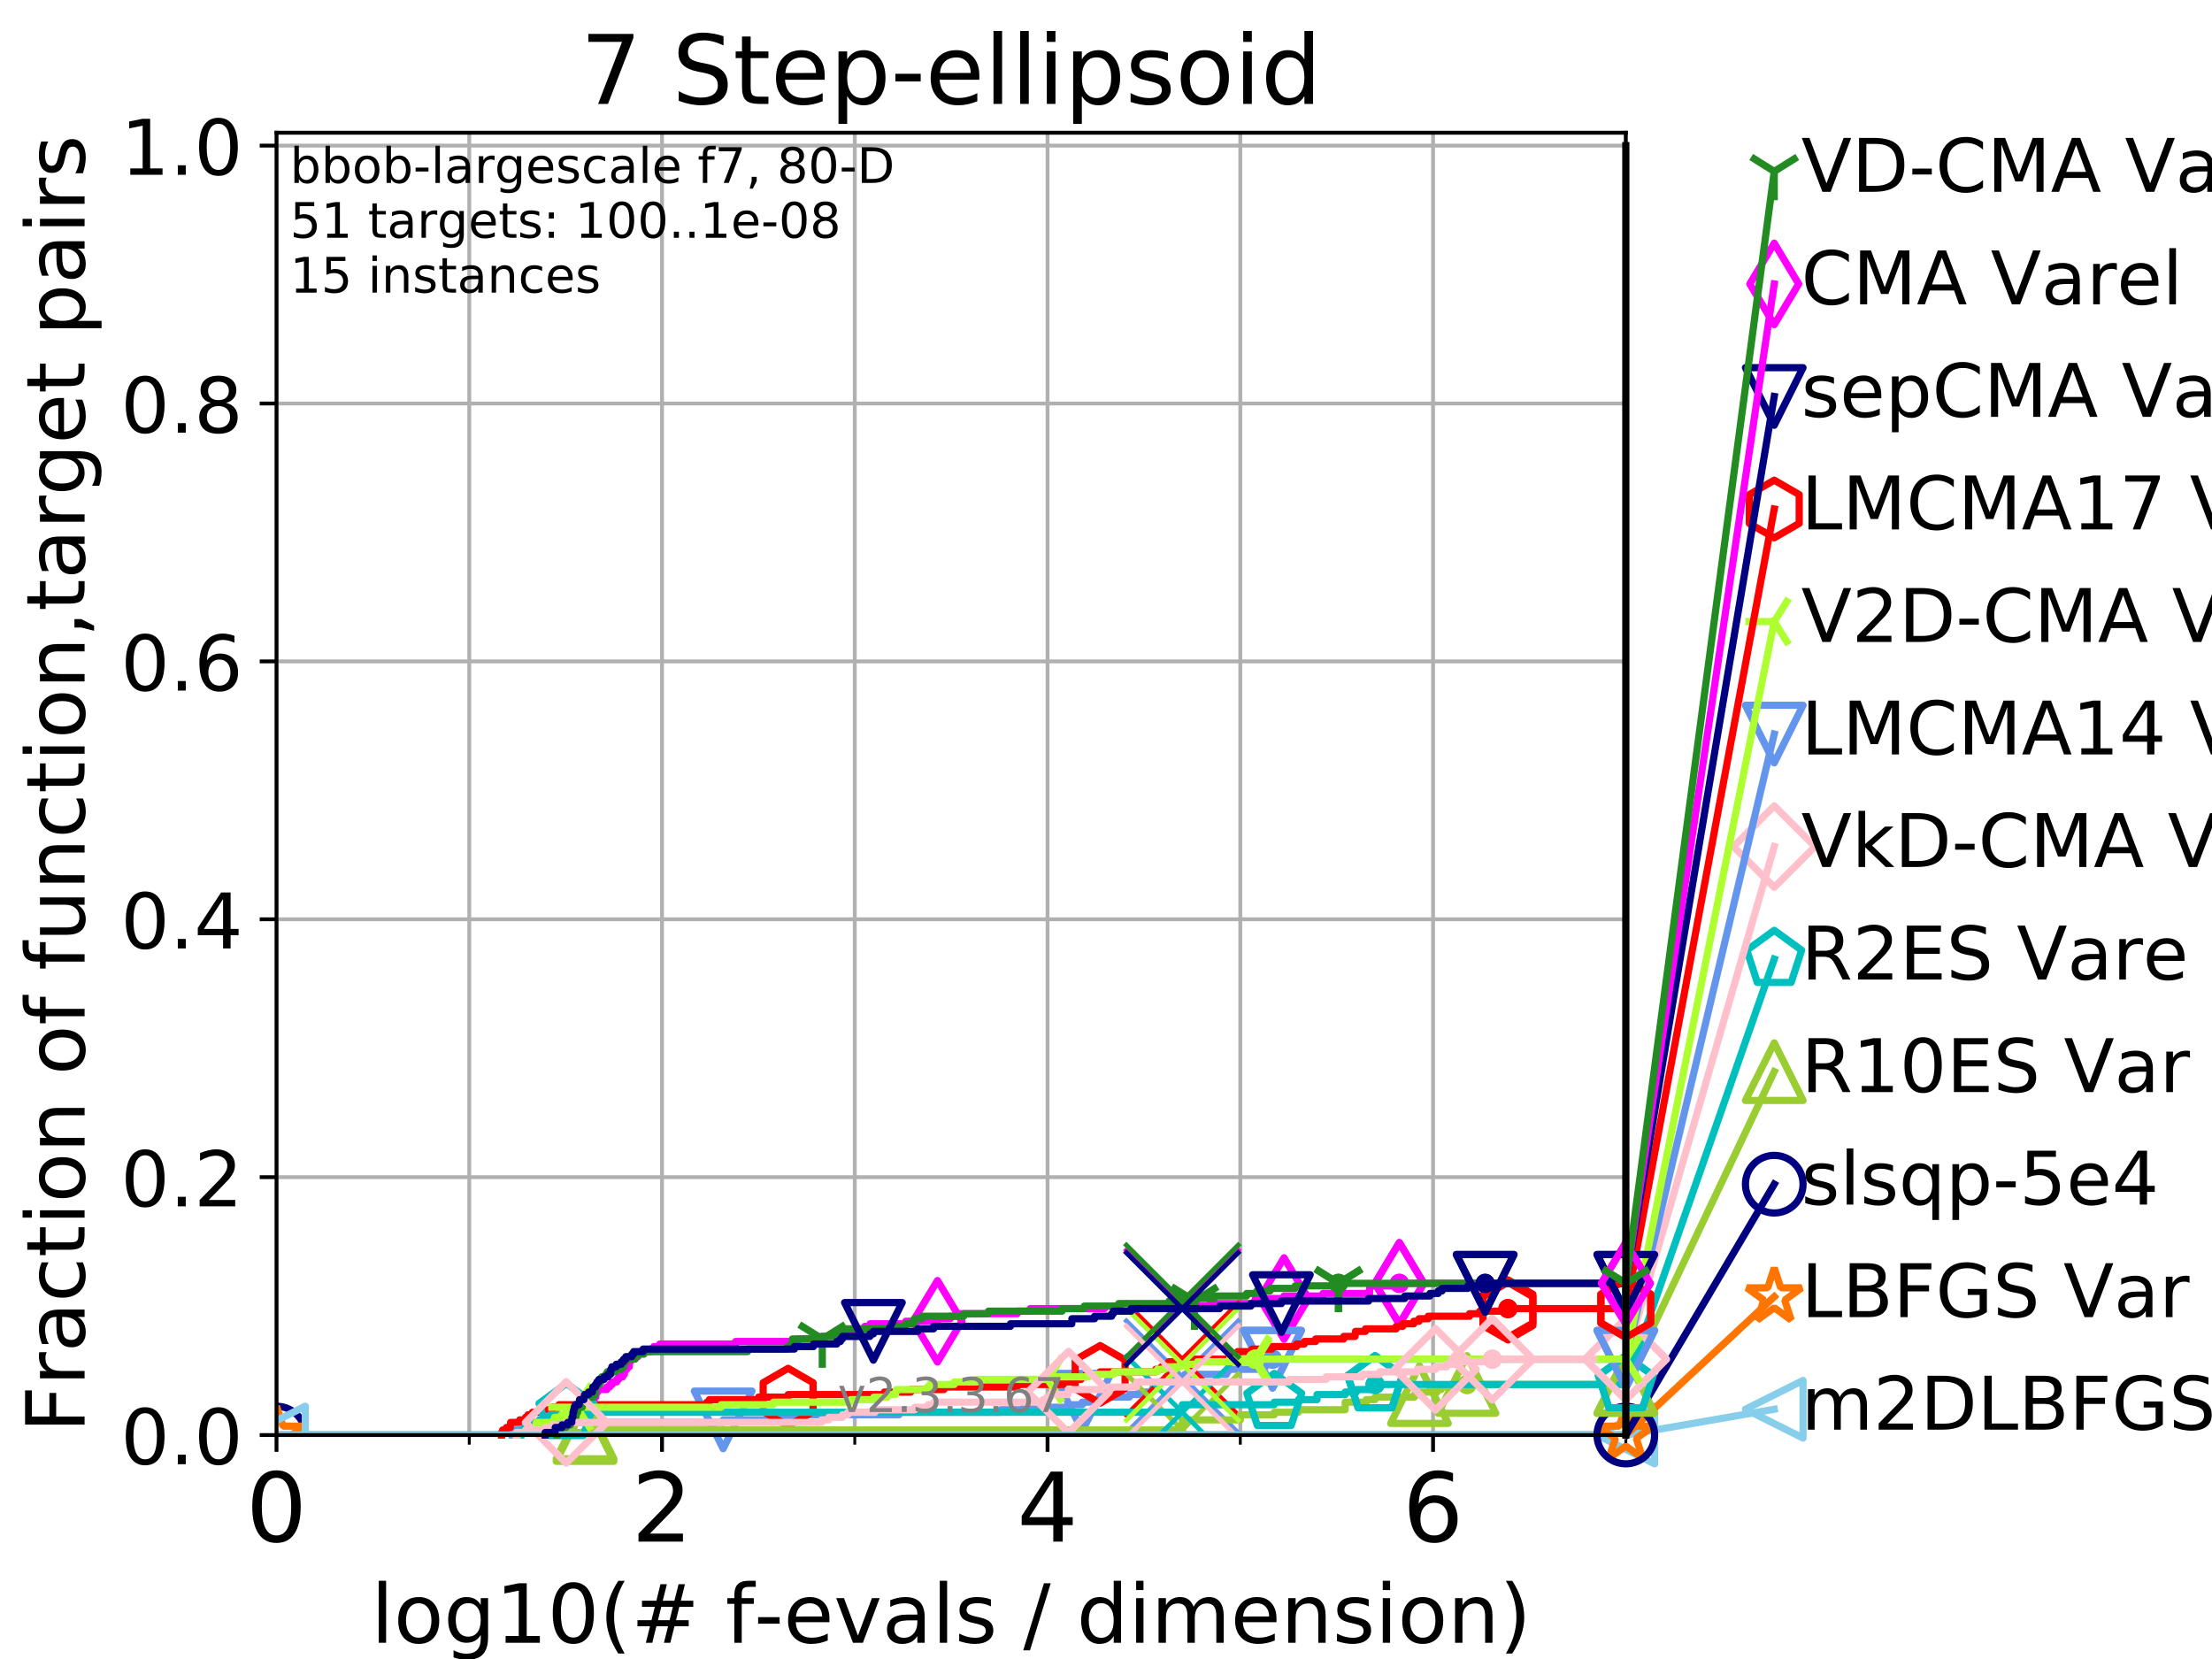 <?xml version="1.0" encoding="utf-8" standalone="no"?>
<!DOCTYPE svg PUBLIC "-//W3C//DTD SVG 1.1//EN"
  "http://www.w3.org/Graphics/SVG/1.1/DTD/svg11.dtd">
<!-- Created with matplotlib (https://matplotlib.org/) -->
<svg height="345.6pt" version="1.1" viewBox="0 0 460.8 345.6" width="460.8pt" xmlns="http://www.w3.org/2000/svg" xmlns:xlink="http://www.w3.org/1999/xlink">
 <defs>
  <style type="text/css">
*{stroke-linecap:butt;stroke-linejoin:round;}
  </style>
 </defs>
 <g id="figure_1">
  <g id="patch_1">
   <path d="M 0 345.6 
L 460.8 345.6 
L 460.8 0 
L 0 0 
z
" style="fill:#ffffff;"/>
  </g>
  <g id="axes_1">
   <g id="patch_2">
    <path d="M 57.6 298.944 
L 338.688 298.944 
L 338.688 27.648 
L 57.6 27.648 
z
" style="fill:#ffffff;"/>
   </g>
   <g id="matplotlib.axis_1">
    <g id="xtick_1">
     <g id="line2d_1">
      <path clip-path="url(#p6dce1cea7b)" d="M 57.6 298.944 
L 57.6 27.648 
" style="fill:none;stroke:#b0b0b0;stroke-linecap:square;stroke-width:0.8;"/>
     </g>
     <g id="line2d_2">
      <defs>
       <path d="M 0 0 
L 0 3.5 
" id="m98c6438cb4" style="stroke:#000000;stroke-width:0.8;"/>
      </defs>
      <g>
       <use style="stroke:#000000;stroke-width:0.8;" x="57.6" xlink:href="#m98c6438cb4" y="298.944"/>
      </g>
     </g>
     <g id="text_1">
      <!-- 0 -->
      <defs>
       <path d="M 31.781 66.406 
Q 24.172 66.406 20.328 58.906 
Q 16.5 51.422 16.5 36.375 
Q 16.5 21.391 20.328 13.891 
Q 24.172 6.391 31.781 6.391 
Q 39.453 6.391 43.281 13.891 
Q 47.125 21.391 47.125 36.375 
Q 47.125 51.422 43.281 58.906 
Q 39.453 66.406 31.781 66.406 
z
M 31.781 74.219 
Q 44.047 74.219 50.516 64.516 
Q 56.984 54.828 56.984 36.375 
Q 56.984 17.969 50.516 8.266 
Q 44.047 -1.422 31.781 -1.422 
Q 19.531 -1.422 13.062 8.266 
Q 6.594 17.969 6.594 36.375 
Q 6.594 54.828 13.062 64.516 
Q 19.531 74.219 31.781 74.219 
z
" id="DejaVuSans-48"/>
      </defs>
      <g transform="translate(51.237 321.141)scale(0.2 -0.2)">
       <use xlink:href="#DejaVuSans-48"/>
      </g>
     </g>
    </g>
    <g id="xtick_2">
     <g id="line2d_3">
      <path clip-path="url(#p6dce1cea7b)" d="M 137.911 298.944 
L 137.911 27.648 
" style="fill:none;stroke:#b0b0b0;stroke-linecap:square;stroke-width:0.8;"/>
     </g>
     <g id="line2d_4">
      <g>
       <use style="stroke:#000000;stroke-width:0.8;" x="137.911" xlink:href="#m98c6438cb4" y="298.944"/>
      </g>
     </g>
     <g id="text_2">
      <!-- 2 -->
      <defs>
       <path d="M 19.188 8.297 
L 53.609 8.297 
L 53.609 0 
L 7.328 0 
L 7.328 8.297 
Q 12.938 14.109 22.625 23.891 
Q 32.328 33.688 34.812 36.531 
Q 39.547 41.844 41.422 45.531 
Q 43.312 49.219 43.312 52.781 
Q 43.312 58.594 39.234 62.25 
Q 35.156 65.922 28.609 65.922 
Q 23.969 65.922 18.812 64.312 
Q 13.672 62.703 7.812 59.422 
L 7.812 69.391 
Q 13.766 71.781 18.938 73 
Q 24.125 74.219 28.422 74.219 
Q 39.75 74.219 46.484 68.547 
Q 53.219 62.891 53.219 53.422 
Q 53.219 48.922 51.531 44.891 
Q 49.859 40.875 45.406 35.406 
Q 44.188 33.984 37.641 27.219 
Q 31.109 20.453 19.188 8.297 
z
" id="DejaVuSans-50"/>
      </defs>
      <g transform="translate(131.548 321.141)scale(0.2 -0.2)">
       <use xlink:href="#DejaVuSans-50"/>
      </g>
     </g>
    </g>
    <g id="xtick_3">
     <g id="line2d_5">
      <path clip-path="url(#p6dce1cea7b)" d="M 218.222 298.944 
L 218.222 27.648 
" style="fill:none;stroke:#b0b0b0;stroke-linecap:square;stroke-width:0.8;"/>
     </g>
     <g id="line2d_6">
      <g>
       <use style="stroke:#000000;stroke-width:0.8;" x="218.222" xlink:href="#m98c6438cb4" y="298.944"/>
      </g>
     </g>
     <g id="text_3">
      <!-- 4 -->
      <defs>
       <path d="M 37.797 64.312 
L 12.891 25.391 
L 37.797 25.391 
z
M 35.203 72.906 
L 47.609 72.906 
L 47.609 25.391 
L 58.016 25.391 
L 58.016 17.188 
L 47.609 17.188 
L 47.609 0 
L 37.797 0 
L 37.797 17.188 
L 4.891 17.188 
L 4.891 26.703 
z
" id="DejaVuSans-52"/>
      </defs>
      <g transform="translate(211.859 321.141)scale(0.2 -0.2)">
       <use xlink:href="#DejaVuSans-52"/>
      </g>
     </g>
    </g>
    <g id="xtick_4">
     <g id="line2d_7">
      <path clip-path="url(#p6dce1cea7b)" d="M 298.533 298.944 
L 298.533 27.648 
" style="fill:none;stroke:#b0b0b0;stroke-linecap:square;stroke-width:0.8;"/>
     </g>
     <g id="line2d_8">
      <g>
       <use style="stroke:#000000;stroke-width:0.8;" x="298.533" xlink:href="#m98c6438cb4" y="298.944"/>
      </g>
     </g>
     <g id="text_4">
      <!-- 6 -->
      <defs>
       <path d="M 33.016 40.375 
Q 26.375 40.375 22.484 35.828 
Q 18.609 31.297 18.609 23.391 
Q 18.609 15.531 22.484 10.953 
Q 26.375 6.391 33.016 6.391 
Q 39.656 6.391 43.531 10.953 
Q 47.406 15.531 47.406 23.391 
Q 47.406 31.297 43.531 35.828 
Q 39.656 40.375 33.016 40.375 
z
M 52.594 71.297 
L 52.594 62.312 
Q 48.875 64.062 45.094 64.984 
Q 41.312 65.922 37.594 65.922 
Q 27.828 65.922 22.672 59.328 
Q 17.531 52.734 16.797 39.406 
Q 19.672 43.656 24.016 45.922 
Q 28.375 48.188 33.594 48.188 
Q 44.578 48.188 50.953 41.516 
Q 57.328 34.859 57.328 23.391 
Q 57.328 12.156 50.688 5.359 
Q 44.047 -1.422 33.016 -1.422 
Q 20.359 -1.422 13.672 8.266 
Q 6.984 17.969 6.984 36.375 
Q 6.984 53.656 15.188 63.938 
Q 23.391 74.219 37.203 74.219 
Q 40.922 74.219 44.703 73.484 
Q 48.484 72.75 52.594 71.297 
z
" id="DejaVuSans-54"/>
      </defs>
      <g transform="translate(292.17 321.141)scale(0.2 -0.2)">
       <use xlink:href="#DejaVuSans-54"/>
      </g>
     </g>
    </g>
    <g id="xtick_5">
     <g id="line2d_9">
      <path clip-path="url(#p6dce1cea7b)" d="M 97.755 298.944 
L 97.755 27.648 
" style="fill:none;stroke:#b0b0b0;stroke-linecap:square;stroke-width:0.8;"/>
     </g>
     <g id="line2d_10">
      <defs>
       <path d="M 0 0 
L 0 2 
" id="m443d6af23f" style="stroke:#000000;stroke-width:0.6;"/>
      </defs>
      <g>
       <use style="stroke:#000000;stroke-width:0.6;" x="97.755" xlink:href="#m443d6af23f" y="298.944"/>
      </g>
     </g>
    </g>
    <g id="xtick_6">
     <g id="line2d_11">
      <path clip-path="url(#p6dce1cea7b)" d="M 178.066 298.944 
L 178.066 27.648 
" style="fill:none;stroke:#b0b0b0;stroke-linecap:square;stroke-width:0.8;"/>
     </g>
     <g id="line2d_12">
      <g>
       <use style="stroke:#000000;stroke-width:0.6;" x="178.066" xlink:href="#m443d6af23f" y="298.944"/>
      </g>
     </g>
    </g>
    <g id="xtick_7">
     <g id="line2d_13">
      <path clip-path="url(#p6dce1cea7b)" d="M 258.377 298.944 
L 258.377 27.648 
" style="fill:none;stroke:#b0b0b0;stroke-linecap:square;stroke-width:0.8;"/>
     </g>
     <g id="line2d_14">
      <g>
       <use style="stroke:#000000;stroke-width:0.6;" x="258.377" xlink:href="#m443d6af23f" y="298.944"/>
      </g>
     </g>
    </g>
    <g id="xtick_8">
     <g id="line2d_15">
      <path clip-path="url(#p6dce1cea7b)" d="M 338.688 298.944 
L 338.688 27.648 
" style="fill:none;stroke:#b0b0b0;stroke-linecap:square;stroke-width:0.8;"/>
     </g>
     <g id="line2d_16">
      <g>
       <use style="stroke:#000000;stroke-width:0.6;" x="338.688" xlink:href="#m443d6af23f" y="298.944"/>
      </g>
     </g>
    </g>
    <g id="text_5">
     <!-- log10(# f-evals / dimension) -->
     <defs>
      <path d="M 9.422 75.984 
L 18.406 75.984 
L 18.406 0 
L 9.422 0 
z
" id="DejaVuSans-108"/>
      <path d="M 30.609 48.391 
Q 23.391 48.391 19.188 42.75 
Q 14.984 37.109 14.984 27.297 
Q 14.984 17.484 19.156 11.844 
Q 23.344 6.203 30.609 6.203 
Q 37.797 6.203 41.984 11.859 
Q 46.188 17.531 46.188 27.297 
Q 46.188 37.016 41.984 42.703 
Q 37.797 48.391 30.609 48.391 
z
M 30.609 56 
Q 42.328 56 49.016 48.375 
Q 55.719 40.766 55.719 27.297 
Q 55.719 13.875 49.016 6.219 
Q 42.328 -1.422 30.609 -1.422 
Q 18.844 -1.422 12.172 6.219 
Q 5.516 13.875 5.516 27.297 
Q 5.516 40.766 12.172 48.375 
Q 18.844 56 30.609 56 
z
" id="DejaVuSans-111"/>
      <path d="M 45.406 27.984 
Q 45.406 37.75 41.375 43.109 
Q 37.359 48.484 30.078 48.484 
Q 22.859 48.484 18.828 43.109 
Q 14.797 37.75 14.797 27.984 
Q 14.797 18.266 18.828 12.891 
Q 22.859 7.516 30.078 7.516 
Q 37.359 7.516 41.375 12.891 
Q 45.406 18.266 45.406 27.984 
z
M 54.391 6.781 
Q 54.391 -7.172 48.188 -13.984 
Q 42 -20.797 29.203 -20.797 
Q 24.469 -20.797 20.266 -20.094 
Q 16.062 -19.391 12.109 -17.922 
L 12.109 -9.188 
Q 16.062 -11.328 19.922 -12.344 
Q 23.781 -13.375 27.781 -13.375 
Q 36.625 -13.375 41.016 -8.766 
Q 45.406 -4.156 45.406 5.172 
L 45.406 9.625 
Q 42.625 4.781 38.281 2.391 
Q 33.938 0 27.875 0 
Q 17.828 0 11.672 7.656 
Q 5.516 15.328 5.516 27.984 
Q 5.516 40.672 11.672 48.328 
Q 17.828 56 27.875 56 
Q 33.938 56 38.281 53.609 
Q 42.625 51.219 45.406 46.391 
L 45.406 54.688 
L 54.391 54.688 
z
" id="DejaVuSans-103"/>
      <path d="M 12.406 8.297 
L 28.516 8.297 
L 28.516 63.922 
L 10.984 60.406 
L 10.984 69.391 
L 28.422 72.906 
L 38.281 72.906 
L 38.281 8.297 
L 54.391 8.297 
L 54.391 0 
L 12.406 0 
z
" id="DejaVuSans-49"/>
      <path d="M 31 75.875 
Q 24.469 64.656 21.281 53.656 
Q 18.109 42.672 18.109 31.391 
Q 18.109 20.125 21.312 9.062 
Q 24.516 -2 31 -13.188 
L 23.188 -13.188 
Q 15.875 -1.703 12.234 9.375 
Q 8.594 20.453 8.594 31.391 
Q 8.594 42.281 12.203 53.312 
Q 15.828 64.359 23.188 75.875 
z
" id="DejaVuSans-40"/>
      <path d="M 51.125 44 
L 36.922 44 
L 32.812 27.688 
L 47.125 27.688 
z
M 43.797 71.781 
L 38.719 51.516 
L 52.984 51.516 
L 58.109 71.781 
L 65.922 71.781 
L 60.891 51.516 
L 76.125 51.516 
L 76.125 44 
L 58.984 44 
L 54.984 27.688 
L 70.516 27.688 
L 70.516 20.219 
L 53.078 20.219 
L 48 0 
L 40.188 0 
L 45.219 20.219 
L 30.906 20.219 
L 25.875 0 
L 18.016 0 
L 23.094 20.219 
L 7.719 20.219 
L 7.719 27.688 
L 24.906 27.688 
L 29 44 
L 13.281 44 
L 13.281 51.516 
L 30.906 51.516 
L 35.891 71.781 
z
" id="DejaVuSans-35"/>
      <path id="DejaVuSans-32"/>
      <path d="M 37.109 75.984 
L 37.109 68.5 
L 28.516 68.5 
Q 23.688 68.5 21.797 66.547 
Q 19.922 64.594 19.922 59.516 
L 19.922 54.688 
L 34.719 54.688 
L 34.719 47.703 
L 19.922 47.703 
L 19.922 0 
L 10.891 0 
L 10.891 47.703 
L 2.297 47.703 
L 2.297 54.688 
L 10.891 54.688 
L 10.891 58.5 
Q 10.891 67.625 15.141 71.797 
Q 19.391 75.984 28.609 75.984 
z
" id="DejaVuSans-102"/>
      <path d="M 4.891 31.391 
L 31.203 31.391 
L 31.203 23.391 
L 4.891 23.391 
z
" id="DejaVuSans-45"/>
      <path d="M 56.203 29.594 
L 56.203 25.203 
L 14.891 25.203 
Q 15.484 15.922 20.484 11.062 
Q 25.484 6.203 34.422 6.203 
Q 39.594 6.203 44.453 7.469 
Q 49.312 8.734 54.109 11.281 
L 54.109 2.781 
Q 49.266 0.734 44.188 -0.344 
Q 39.109 -1.422 33.891 -1.422 
Q 20.797 -1.422 13.156 6.188 
Q 5.516 13.812 5.516 26.812 
Q 5.516 40.234 12.766 48.109 
Q 20.016 56 32.328 56 
Q 43.359 56 49.781 48.891 
Q 56.203 41.797 56.203 29.594 
z
M 47.219 32.234 
Q 47.125 39.594 43.094 43.984 
Q 39.062 48.391 32.422 48.391 
Q 24.906 48.391 20.391 44.141 
Q 15.875 39.891 15.188 32.172 
z
" id="DejaVuSans-101"/>
      <path d="M 2.984 54.688 
L 12.5 54.688 
L 29.594 8.797 
L 46.688 54.688 
L 56.203 54.688 
L 35.688 0 
L 23.484 0 
z
" id="DejaVuSans-118"/>
      <path d="M 34.281 27.484 
Q 23.391 27.484 19.188 25 
Q 14.984 22.516 14.984 16.5 
Q 14.984 11.719 18.141 8.906 
Q 21.297 6.109 26.703 6.109 
Q 34.188 6.109 38.703 11.406 
Q 43.219 16.703 43.219 25.484 
L 43.219 27.484 
z
M 52.203 31.203 
L 52.203 0 
L 43.219 0 
L 43.219 8.297 
Q 40.141 3.328 35.547 0.953 
Q 30.953 -1.422 24.312 -1.422 
Q 15.922 -1.422 10.953 3.297 
Q 6 8.016 6 15.922 
Q 6 25.141 12.172 29.828 
Q 18.359 34.516 30.609 34.516 
L 43.219 34.516 
L 43.219 35.406 
Q 43.219 41.609 39.141 45 
Q 35.062 48.391 27.688 48.391 
Q 23 48.391 18.547 47.266 
Q 14.109 46.141 10.016 43.891 
L 10.016 52.203 
Q 14.938 54.109 19.578 55.047 
Q 24.219 56 28.609 56 
Q 40.484 56 46.344 49.844 
Q 52.203 43.703 52.203 31.203 
z
" id="DejaVuSans-97"/>
      <path d="M 44.281 53.078 
L 44.281 44.578 
Q 40.484 46.531 36.375 47.5 
Q 32.281 48.484 27.875 48.484 
Q 21.188 48.484 17.844 46.438 
Q 14.5 44.391 14.5 40.281 
Q 14.5 37.156 16.891 35.375 
Q 19.281 33.594 26.516 31.984 
L 29.594 31.297 
Q 39.156 29.25 43.188 25.516 
Q 47.219 21.781 47.219 15.094 
Q 47.219 7.469 41.188 3.016 
Q 35.156 -1.422 24.609 -1.422 
Q 20.219 -1.422 15.453 -0.562 
Q 10.688 0.297 5.422 2 
L 5.422 11.281 
Q 10.406 8.688 15.234 7.391 
Q 20.062 6.109 24.812 6.109 
Q 31.156 6.109 34.562 8.281 
Q 37.984 10.453 37.984 14.406 
Q 37.984 18.062 35.516 20.016 
Q 33.062 21.969 24.703 23.781 
L 21.578 24.516 
Q 13.234 26.266 9.516 29.906 
Q 5.812 33.547 5.812 39.891 
Q 5.812 47.609 11.281 51.797 
Q 16.75 56 26.812 56 
Q 31.781 56 36.172 55.266 
Q 40.578 54.547 44.281 53.078 
z
" id="DejaVuSans-115"/>
      <path d="M 25.391 72.906 
L 33.688 72.906 
L 8.297 -9.281 
L 0 -9.281 
z
" id="DejaVuSans-47"/>
      <path d="M 45.406 46.391 
L 45.406 75.984 
L 54.391 75.984 
L 54.391 0 
L 45.406 0 
L 45.406 8.203 
Q 42.578 3.328 38.25 0.953 
Q 33.938 -1.422 27.875 -1.422 
Q 17.969 -1.422 11.734 6.484 
Q 5.516 14.406 5.516 27.297 
Q 5.516 40.188 11.734 48.094 
Q 17.969 56 27.875 56 
Q 33.938 56 38.25 53.625 
Q 42.578 51.266 45.406 46.391 
z
M 14.797 27.297 
Q 14.797 17.391 18.875 11.75 
Q 22.953 6.109 30.078 6.109 
Q 37.203 6.109 41.297 11.75 
Q 45.406 17.391 45.406 27.297 
Q 45.406 37.203 41.297 42.844 
Q 37.203 48.484 30.078 48.484 
Q 22.953 48.484 18.875 42.844 
Q 14.797 37.203 14.797 27.297 
z
" id="DejaVuSans-100"/>
      <path d="M 9.422 54.688 
L 18.406 54.688 
L 18.406 0 
L 9.422 0 
z
M 9.422 75.984 
L 18.406 75.984 
L 18.406 64.594 
L 9.422 64.594 
z
" id="DejaVuSans-105"/>
      <path d="M 52 44.188 
Q 55.375 50.25 60.062 53.125 
Q 64.75 56 71.094 56 
Q 79.641 56 84.281 50.016 
Q 88.922 44.047 88.922 33.016 
L 88.922 0 
L 79.891 0 
L 79.891 32.719 
Q 79.891 40.578 77.094 44.375 
Q 74.312 48.188 68.609 48.188 
Q 61.625 48.188 57.562 43.547 
Q 53.516 38.922 53.516 30.906 
L 53.516 0 
L 44.484 0 
L 44.484 32.719 
Q 44.484 40.625 41.703 44.406 
Q 38.922 48.188 33.109 48.188 
Q 26.219 48.188 22.156 43.531 
Q 18.109 38.875 18.109 30.906 
L 18.109 0 
L 9.078 0 
L 9.078 54.688 
L 18.109 54.688 
L 18.109 46.188 
Q 21.188 51.219 25.484 53.609 
Q 29.781 56 35.688 56 
Q 41.656 56 45.828 52.969 
Q 50 49.953 52 44.188 
z
" id="DejaVuSans-109"/>
      <path d="M 54.891 33.016 
L 54.891 0 
L 45.906 0 
L 45.906 32.719 
Q 45.906 40.484 42.875 44.328 
Q 39.844 48.188 33.797 48.188 
Q 26.516 48.188 22.312 43.547 
Q 18.109 38.922 18.109 30.906 
L 18.109 0 
L 9.078 0 
L 9.078 54.688 
L 18.109 54.688 
L 18.109 46.188 
Q 21.344 51.125 25.703 53.562 
Q 30.078 56 35.797 56 
Q 45.219 56 50.047 50.172 
Q 54.891 44.344 54.891 33.016 
z
" id="DejaVuSans-110"/>
      <path d="M 8.016 75.875 
L 15.828 75.875 
Q 23.141 64.359 26.781 53.312 
Q 30.422 42.281 30.422 31.391 
Q 30.422 20.453 26.781 9.375 
Q 23.141 -1.703 15.828 -13.188 
L 8.016 -13.188 
Q 14.5 -2 17.703 9.062 
Q 20.906 20.125 20.906 31.391 
Q 20.906 42.672 17.703 53.656 
Q 14.5 64.656 8.016 75.875 
z
" id="DejaVuSans-41"/>
     </defs>
     <g transform="translate(77.303 342.218)scale(0.17 -0.17)">
      <use xlink:href="#DejaVuSans-108"/>
      <use x="27.783" xlink:href="#DejaVuSans-111"/>
      <use x="88.965" xlink:href="#DejaVuSans-103"/>
      <use x="152.441" xlink:href="#DejaVuSans-49"/>
      <use x="216.064" xlink:href="#DejaVuSans-48"/>
      <use x="279.688" xlink:href="#DejaVuSans-40"/>
      <use x="318.701" xlink:href="#DejaVuSans-35"/>
      <use x="402.49" xlink:href="#DejaVuSans-32"/>
      <use x="434.277" xlink:href="#DejaVuSans-102"/>
      <use x="469.404" xlink:href="#DejaVuSans-45"/>
      <use x="505.488" xlink:href="#DejaVuSans-101"/>
      <use x="567.012" xlink:href="#DejaVuSans-118"/>
      <use x="626.191" xlink:href="#DejaVuSans-97"/>
      <use x="687.471" xlink:href="#DejaVuSans-108"/>
      <use x="715.254" xlink:href="#DejaVuSans-115"/>
      <use x="767.354" xlink:href="#DejaVuSans-32"/>
      <use x="799.141" xlink:href="#DejaVuSans-47"/>
      <use x="832.832" xlink:href="#DejaVuSans-32"/>
      <use x="864.619" xlink:href="#DejaVuSans-100"/>
      <use x="928.096" xlink:href="#DejaVuSans-105"/>
      <use x="955.879" xlink:href="#DejaVuSans-109"/>
      <use x="1053.291" xlink:href="#DejaVuSans-101"/>
      <use x="1114.814" xlink:href="#DejaVuSans-110"/>
      <use x="1178.193" xlink:href="#DejaVuSans-115"/>
      <use x="1230.293" xlink:href="#DejaVuSans-105"/>
      <use x="1258.076" xlink:href="#DejaVuSans-111"/>
      <use x="1319.258" xlink:href="#DejaVuSans-110"/>
      <use x="1382.637" xlink:href="#DejaVuSans-41"/>
     </g>
    </g>
   </g>
   <g id="matplotlib.axis_2">
    <g id="ytick_1">
     <g id="line2d_17">
      <path clip-path="url(#p6dce1cea7b)" d="M 57.6 298.944 
L 338.688 298.944 
" style="fill:none;stroke:#b0b0b0;stroke-linecap:square;stroke-width:0.8;"/>
     </g>
     <g id="line2d_18">
      <defs>
       <path d="M 0 0 
L -3.5 0 
" id="m340edd94c2" style="stroke:#000000;stroke-width:0.8;"/>
      </defs>
      <g>
       <use style="stroke:#000000;stroke-width:0.8;" x="57.6" xlink:href="#m340edd94c2" y="298.944"/>
      </g>
     </g>
     <g id="text_6">
      <!-- 0.0 -->
      <defs>
       <path d="M 10.688 12.406 
L 21 12.406 
L 21 0 
L 10.688 0 
z
" id="DejaVuSans-46"/>
      </defs>
      <g transform="translate(25.155 305.023)scale(0.16 -0.16)">
       <use xlink:href="#DejaVuSans-48"/>
       <use x="63.623" xlink:href="#DejaVuSans-46"/>
       <use x="95.41" xlink:href="#DejaVuSans-48"/>
      </g>
     </g>
    </g>
    <g id="ytick_2">
     <g id="line2d_19">
      <path clip-path="url(#p6dce1cea7b)" d="M 57.6 245.222 
L 338.688 245.222 
" style="fill:none;stroke:#b0b0b0;stroke-linecap:square;stroke-width:0.8;"/>
     </g>
     <g id="line2d_20">
      <g>
       <use style="stroke:#000000;stroke-width:0.8;" x="57.6" xlink:href="#m340edd94c2" y="245.222"/>
      </g>
     </g>
     <g id="text_7">
      <!-- 0.2 -->
      <g transform="translate(25.155 251.301)scale(0.16 -0.16)">
       <use xlink:href="#DejaVuSans-48"/>
       <use x="63.623" xlink:href="#DejaVuSans-46"/>
       <use x="95.41" xlink:href="#DejaVuSans-50"/>
      </g>
     </g>
    </g>
    <g id="ytick_3">
     <g id="line2d_21">
      <path clip-path="url(#p6dce1cea7b)" d="M 57.6 191.5 
L 338.688 191.5 
" style="fill:none;stroke:#b0b0b0;stroke-linecap:square;stroke-width:0.8;"/>
     </g>
     <g id="line2d_22">
      <g>
       <use style="stroke:#000000;stroke-width:0.8;" x="57.6" xlink:href="#m340edd94c2" y="191.5"/>
      </g>
     </g>
     <g id="text_8">
      <!-- 0.4 -->
      <g transform="translate(25.155 197.579)scale(0.16 -0.16)">
       <use xlink:href="#DejaVuSans-48"/>
       <use x="63.623" xlink:href="#DejaVuSans-46"/>
       <use x="95.41" xlink:href="#DejaVuSans-52"/>
      </g>
     </g>
    </g>
    <g id="ytick_4">
     <g id="line2d_23">
      <path clip-path="url(#p6dce1cea7b)" d="M 57.6 137.778 
L 338.688 137.778 
" style="fill:none;stroke:#b0b0b0;stroke-linecap:square;stroke-width:0.8;"/>
     </g>
     <g id="line2d_24">
      <g>
       <use style="stroke:#000000;stroke-width:0.8;" x="57.6" xlink:href="#m340edd94c2" y="137.778"/>
      </g>
     </g>
     <g id="text_9">
      <!-- 0.6 -->
      <g transform="translate(25.155 143.857)scale(0.16 -0.16)">
       <use xlink:href="#DejaVuSans-48"/>
       <use x="63.623" xlink:href="#DejaVuSans-46"/>
       <use x="95.41" xlink:href="#DejaVuSans-54"/>
      </g>
     </g>
    </g>
    <g id="ytick_5">
     <g id="line2d_25">
      <path clip-path="url(#p6dce1cea7b)" d="M 57.6 84.056 
L 338.688 84.056 
" style="fill:none;stroke:#b0b0b0;stroke-linecap:square;stroke-width:0.8;"/>
     </g>
     <g id="line2d_26">
      <g>
       <use style="stroke:#000000;stroke-width:0.8;" x="57.6" xlink:href="#m340edd94c2" y="84.056"/>
      </g>
     </g>
     <g id="text_10">
      <!-- 0.8 -->
      <defs>
       <path d="M 31.781 34.625 
Q 24.75 34.625 20.719 30.859 
Q 16.703 27.094 16.703 20.516 
Q 16.703 13.922 20.719 10.156 
Q 24.75 6.391 31.781 6.391 
Q 38.812 6.391 42.859 10.172 
Q 46.922 13.969 46.922 20.516 
Q 46.922 27.094 42.891 30.859 
Q 38.875 34.625 31.781 34.625 
z
M 21.922 38.812 
Q 15.578 40.375 12.031 44.719 
Q 8.5 49.078 8.5 55.328 
Q 8.5 64.062 14.719 69.141 
Q 20.953 74.219 31.781 74.219 
Q 42.672 74.219 48.875 69.141 
Q 55.078 64.062 55.078 55.328 
Q 55.078 49.078 51.531 44.719 
Q 48 40.375 41.703 38.812 
Q 48.828 37.156 52.797 32.312 
Q 56.781 27.484 56.781 20.516 
Q 56.781 9.906 50.312 4.234 
Q 43.844 -1.422 31.781 -1.422 
Q 19.734 -1.422 13.25 4.234 
Q 6.781 9.906 6.781 20.516 
Q 6.781 27.484 10.781 32.312 
Q 14.797 37.156 21.922 38.812 
z
M 18.312 54.391 
Q 18.312 48.734 21.844 45.562 
Q 25.391 42.391 31.781 42.391 
Q 38.141 42.391 41.719 45.562 
Q 45.312 48.734 45.312 54.391 
Q 45.312 60.062 41.719 63.234 
Q 38.141 66.406 31.781 66.406 
Q 25.391 66.406 21.844 63.234 
Q 18.312 60.062 18.312 54.391 
z
" id="DejaVuSans-56"/>
      </defs>
      <g transform="translate(25.155 90.135)scale(0.16 -0.16)">
       <use xlink:href="#DejaVuSans-48"/>
       <use x="63.623" xlink:href="#DejaVuSans-46"/>
       <use x="95.41" xlink:href="#DejaVuSans-56"/>
      </g>
     </g>
    </g>
    <g id="ytick_6">
     <g id="line2d_27">
      <path clip-path="url(#p6dce1cea7b)" d="M 57.6 30.334 
L 338.688 30.334 
" style="fill:none;stroke:#b0b0b0;stroke-linecap:square;stroke-width:0.8;"/>
     </g>
     <g id="line2d_28">
      <g>
       <use style="stroke:#000000;stroke-width:0.8;" x="57.6" xlink:href="#m340edd94c2" y="30.334"/>
      </g>
     </g>
     <g id="text_11">
      <!-- 1.0 -->
      <g transform="translate(25.155 36.413)scale(0.16 -0.16)">
       <use xlink:href="#DejaVuSans-49"/>
       <use x="63.623" xlink:href="#DejaVuSans-46"/>
       <use x="95.41" xlink:href="#DejaVuSans-48"/>
      </g>
     </g>
    </g>
    <g id="text_12">
     <!-- Fraction of function,target pairs -->
     <defs>
      <path d="M 9.812 72.906 
L 51.703 72.906 
L 51.703 64.594 
L 19.672 64.594 
L 19.672 43.109 
L 48.578 43.109 
L 48.578 34.812 
L 19.672 34.812 
L 19.672 0 
L 9.812 0 
z
" id="DejaVuSans-70"/>
      <path d="M 41.109 46.297 
Q 39.594 47.172 37.812 47.578 
Q 36.031 48 33.891 48 
Q 26.266 48 22.188 43.047 
Q 18.109 38.094 18.109 28.812 
L 18.109 0 
L 9.078 0 
L 9.078 54.688 
L 18.109 54.688 
L 18.109 46.188 
Q 20.953 51.172 25.484 53.578 
Q 30.031 56 36.531 56 
Q 37.453 56 38.578 55.875 
Q 39.703 55.766 41.062 55.516 
z
" id="DejaVuSans-114"/>
      <path d="M 48.781 52.594 
L 48.781 44.188 
Q 44.969 46.297 41.141 47.344 
Q 37.312 48.391 33.406 48.391 
Q 24.656 48.391 19.812 42.844 
Q 14.984 37.312 14.984 27.297 
Q 14.984 17.281 19.812 11.734 
Q 24.656 6.203 33.406 6.203 
Q 37.312 6.203 41.141 7.25 
Q 44.969 8.297 48.781 10.406 
L 48.781 2.094 
Q 45.016 0.344 40.984 -0.531 
Q 36.969 -1.422 32.422 -1.422 
Q 20.062 -1.422 12.781 6.344 
Q 5.516 14.109 5.516 27.297 
Q 5.516 40.672 12.859 48.328 
Q 20.219 56 33.016 56 
Q 37.156 56 41.109 55.141 
Q 45.062 54.297 48.781 52.594 
z
" id="DejaVuSans-99"/>
      <path d="M 18.312 70.219 
L 18.312 54.688 
L 36.812 54.688 
L 36.812 47.703 
L 18.312 47.703 
L 18.312 18.016 
Q 18.312 11.328 20.141 9.422 
Q 21.969 7.516 27.594 7.516 
L 36.812 7.516 
L 36.812 0 
L 27.594 0 
Q 17.188 0 13.234 3.875 
Q 9.281 7.766 9.281 18.016 
L 9.281 47.703 
L 2.688 47.703 
L 2.688 54.688 
L 9.281 54.688 
L 9.281 70.219 
z
" id="DejaVuSans-116"/>
      <path d="M 8.5 21.578 
L 8.5 54.688 
L 17.484 54.688 
L 17.484 21.922 
Q 17.484 14.156 20.5 10.266 
Q 23.531 6.391 29.594 6.391 
Q 36.859 6.391 41.078 11.031 
Q 45.312 15.672 45.312 23.688 
L 45.312 54.688 
L 54.297 54.688 
L 54.297 0 
L 45.312 0 
L 45.312 8.406 
Q 42.047 3.422 37.719 1 
Q 33.406 -1.422 27.688 -1.422 
Q 18.266 -1.422 13.375 4.438 
Q 8.5 10.297 8.5 21.578 
z
M 31.109 56 
z
" id="DejaVuSans-117"/>
      <path d="M 11.719 12.406 
L 22.016 12.406 
L 22.016 4 
L 14.016 -11.625 
L 7.719 -11.625 
L 11.719 4 
z
" id="DejaVuSans-44"/>
      <path d="M 18.109 8.203 
L 18.109 -20.797 
L 9.078 -20.797 
L 9.078 54.688 
L 18.109 54.688 
L 18.109 46.391 
Q 20.953 51.266 25.266 53.625 
Q 29.594 56 35.594 56 
Q 45.562 56 51.781 48.094 
Q 58.016 40.188 58.016 27.297 
Q 58.016 14.406 51.781 6.484 
Q 45.562 -1.422 35.594 -1.422 
Q 29.594 -1.422 25.266 0.953 
Q 20.953 3.328 18.109 8.203 
z
M 48.688 27.297 
Q 48.688 37.203 44.609 42.844 
Q 40.531 48.484 33.406 48.484 
Q 26.266 48.484 22.188 42.844 
Q 18.109 37.203 18.109 27.297 
Q 18.109 17.391 22.188 11.75 
Q 26.266 6.109 33.406 6.109 
Q 40.531 6.109 44.609 11.75 
Q 48.688 17.391 48.688 27.297 
z
" id="DejaVuSans-112"/>
     </defs>
     <g transform="translate(17.62 298.435)rotate(-90)scale(0.17 -0.17)">
      <use xlink:href="#DejaVuSans-70"/>
      <use x="57.41" xlink:href="#DejaVuSans-114"/>
      <use x="98.523" xlink:href="#DejaVuSans-97"/>
      <use x="159.803" xlink:href="#DejaVuSans-99"/>
      <use x="214.783" xlink:href="#DejaVuSans-116"/>
      <use x="253.992" xlink:href="#DejaVuSans-105"/>
      <use x="281.775" xlink:href="#DejaVuSans-111"/>
      <use x="342.957" xlink:href="#DejaVuSans-110"/>
      <use x="406.336" xlink:href="#DejaVuSans-32"/>
      <use x="438.123" xlink:href="#DejaVuSans-111"/>
      <use x="499.305" xlink:href="#DejaVuSans-102"/>
      <use x="534.51" xlink:href="#DejaVuSans-32"/>
      <use x="566.297" xlink:href="#DejaVuSans-102"/>
      <use x="601.502" xlink:href="#DejaVuSans-117"/>
      <use x="664.881" xlink:href="#DejaVuSans-110"/>
      <use x="728.26" xlink:href="#DejaVuSans-99"/>
      <use x="783.24" xlink:href="#DejaVuSans-116"/>
      <use x="822.449" xlink:href="#DejaVuSans-105"/>
      <use x="850.232" xlink:href="#DejaVuSans-111"/>
      <use x="911.414" xlink:href="#DejaVuSans-110"/>
      <use x="974.793" xlink:href="#DejaVuSans-44"/>
      <use x="1006.58" xlink:href="#DejaVuSans-116"/>
      <use x="1045.789" xlink:href="#DejaVuSans-97"/>
      <use x="1107.068" xlink:href="#DejaVuSans-114"/>
      <use x="1148.166" xlink:href="#DejaVuSans-103"/>
      <use x="1211.643" xlink:href="#DejaVuSans-101"/>
      <use x="1273.166" xlink:href="#DejaVuSans-116"/>
      <use x="1312.375" xlink:href="#DejaVuSans-32"/>
      <use x="1344.162" xlink:href="#DejaVuSans-112"/>
      <use x="1407.639" xlink:href="#DejaVuSans-97"/>
      <use x="1468.918" xlink:href="#DejaVuSans-105"/>
      <use x="1496.701" xlink:href="#DejaVuSans-114"/>
      <use x="1537.814" xlink:href="#DejaVuSans-115"/>
     </g>
    </g>
   </g>
   <g id="line2d_29">
    <path clip-path="url(#p6dce1cea7b)" d="M 57.6 298.944 
L 57.6 298.944 
L 57.6 298.944 
L 57.6 298.944 
L 338.688 298.944 
" style="fill:none;stroke:#000080;stroke-linecap:square;stroke-width:1.5;"/>
   </g>
   <g id="line2d_30">
    <defs>
     <path d="M 0 6 
C 1.591 6 3.117 5.368 4.243 4.243 
C 5.368 3.117 6 1.591 6 0 
C 6 -1.591 5.368 -3.117 4.243 -4.243 
C 3.117 -5.368 1.591 -6 0 -6 
C -1.591 -6 -3.117 -5.368 -4.243 -4.243 
C -5.368 -3.117 -6 -1.591 -6 0 
C -6 1.591 -5.368 3.117 -4.243 4.243 
C -3.117 5.368 -1.591 6 0 6 
z
" id="mebeb189ced" style="stroke:#000080;stroke-width:1.5;"/>
    </defs>
    <g clip-path="url(#p6dce1cea7b)">
     <use style="fill-opacity:0;stroke:#000080;stroke-width:1.5;" x="57.6" xlink:href="#mebeb189ced" y="298.944"/>
    </g>
   </g>
   <g id="line2d_31">
    <path clip-path="url(#p6dce1cea7b)" style="fill:none;stroke:#000080;stroke-linecap:square;stroke-width:1.5;"/>
    <g clip-path="url(#p6dce1cea7b)">
     <use style="fill-opacity:0;stroke:#000080;stroke-width:1.5;" x="-1" xlink:href="#mebeb189ced" y="567.554"/>
     <use style="fill-opacity:0;stroke:#000080;stroke-width:1.5;" x="338.688" xlink:href="#mebeb189ced" y="567.554"/>
    </g>
   </g>
   <g id="line2d_32">
    <defs>
     <path d="M 0 1.5 
C 0.398 1.5 0.779 1.342 1.061 1.061 
C 1.342 0.779 1.5 0.398 1.5 0 
C 1.5 -0.398 1.342 -0.779 1.061 -1.061 
C 0.779 -1.342 0.398 -1.5 0 -1.5 
C -0.398 -1.5 -0.779 -1.342 -1.061 -1.061 
C -1.342 -0.779 -1.5 -0.398 -1.5 0 
C -1.5 0.398 -1.342 0.779 -1.061 1.061 
C -0.779 1.342 -0.398 1.5 0 1.5 
z
" id="m05c3bf26a6" style="stroke:#ff00ff;"/>
    </defs>
    <g>
     <use style="fill:#ff00ff;stroke:#ff00ff;" x="291.511" xlink:href="#m05c3bf26a6" y="267.343"/>
     <use style="fill:#ff00ff;stroke:#ff00ff;" x="291.511" xlink:href="#m05c3bf26a6" y="267.343"/>
    </g>
   </g>
   <g id="line2d_33">
    <path d="M 117.465 298.944 
L 117.465 298.417 
L 117.486 298.417 
L 117.486 297.891 
L 118.054 297.891 
L 118.054 297.364 
L 119.509 297.364 
L 119.509 296.837 
L 119.69 296.837 
L 119.69 296.311 
L 120.185 296.311 
L 120.185 295.784 
L 121.679 295.784 
L 121.679 295.257 
L 122.121 295.257 
L 122.121 294.731 
L 122.229 294.731 
L 122.229 294.204 
L 122.963 294.204 
L 122.963 293.677 
L 123.106 293.677 
L 123.106 293.15 
L 123.142 293.15 
L 123.142 292.624 
L 123.274 292.624 
L 123.274 292.097 
L 123.727 292.097 
L 123.727 291.57 
L 123.746 291.57 
L 123.746 291.044 
L 124.125 291.044 
L 124.125 290.517 
L 124.193 290.517 
L 124.193 289.99 
L 124.496 289.99 
L 124.496 289.464 
L 126.41 289.464 
L 126.41 288.937 
L 127.015 288.937 
L 127.015 288.41 
L 127.544 288.41 
L 127.544 287.884 
L 128.464 287.884 
L 128.464 287.357 
L 128.871 287.357 
L 128.871 286.83 
L 129.718 286.83 
L 129.718 286.304 
L 130.063 286.304 
L 130.063 285.777 
L 130.199 285.777 
L 130.199 285.25 
L 130.588 285.25 
L 130.588 284.723 
L 131.079 284.723 
L 131.079 284.197 
L 131.089 284.197 
L 131.089 283.67 
L 131.332 283.67 
L 131.332 283.143 
L 131.563 283.143 
L 131.563 282.617 
L 132.891 282.617 
L 132.891 282.09 
L 133.344 282.09 
L 133.344 281.563 
L 135.58 281.563 
L 135.58 281.037 
L 136.221 281.037 
L 136.221 280.51 
L 137.44 280.51 
L 137.44 279.983 
L 153.236 279.983 
L 153.236 279.457 
L 166.262 279.457 
L 166.262 278.93 
L 171.033 278.93 
L 171.033 278.403 
L 175.135 278.403 
L 175.135 277.877 
L 176.685 277.877 
L 176.685 277.35 
L 178.962 277.35 
L 178.962 276.823 
L 180.172 276.823 
L 180.172 276.296 
L 181.25 276.296 
L 181.25 275.77 
L 188.668 275.77 
L 188.668 275.243 
L 195.295 275.243 
L 195.295 274.716 
L 197.94 274.716 
L 197.94 274.19 
L 199.561 274.19 
L 199.561 273.663 
L 211.921 273.663 
L 211.921 273.136 
L 214.61 273.136 
L 214.61 272.61 
L 230.115 272.61 
L 230.115 272.083 
L 252.102 272.083 
L 252.102 271.556 
L 261.346 271.556 
L 261.346 271.03 
L 261.524 271.03 
L 261.524 270.503 
L 267.482 270.503 
L 267.482 269.976 
L 275.605 269.976 
L 275.605 269.45 
L 285.312 269.45 
L 285.312 268.923 
L 285.312 268.923 
L 285.312 268.396 
L 285.357 268.396 
L 285.357 267.87 
L 291.511 267.87 
L 291.511 267.343 
L 338.688 267.343 
" style="fill:none;stroke:#ff00ff;stroke-linecap:square;stroke-width:1.5;"/>
   </g>
   <g id="line2d_34">
    <defs>
     <path d="M 0 8.485 
L 5.091 0 
L 0 -8.485 
L -5.091 0 
z
" id="mc70d65165f" style="stroke:#ff00ff;stroke-linejoin:miter;stroke-width:1.5;"/>
    </defs>
    <g>
     <use style="fill-opacity:0;stroke:#ff00ff;stroke-linejoin:miter;stroke-width:1.5;" x="195.295" xlink:href="#mc70d65165f" y="275.243"/>
     <use style="fill-opacity:0;stroke:#ff00ff;stroke-linejoin:miter;stroke-width:1.5;" x="267.482" xlink:href="#mc70d65165f" y="270.503"/>
     <use style="fill-opacity:0;stroke:#ff00ff;stroke-linejoin:miter;stroke-width:1.5;" x="291.511" xlink:href="#mc70d65165f" y="267.343"/>
     <use style="fill-opacity:0;stroke:#ff00ff;stroke-linejoin:miter;stroke-width:1.5;" x="291.511" xlink:href="#mc70d65165f" y="267.343"/>
     <use style="fill-opacity:0;stroke:#ff00ff;stroke-linejoin:miter;stroke-width:1.5;" x="338.688" xlink:href="#mc70d65165f" y="267.343"/>
    </g>
   </g>
   <g id="line2d_35">
    <path style="fill:none;stroke:#ff00ff;stroke-linecap:square;stroke-width:1.5;"/>
    <g/>
   </g>
   <g id="line2d_36">
    <path clip-path="url(#p6dce1cea7b)" d="M 246.289 272.083 
" style="fill:none;stroke:#ff00ff;stroke-linecap:square;stroke-width:1.5;"/>
    <defs>
     <path d="M -12 12 
L 12 -12 
M -12 -12 
L 12 12 
" id="m784b86d2ce" style="stroke:#ff00ff;"/>
    </defs>
    <g clip-path="url(#p6dce1cea7b)">
     <use style="fill:#ff00ff;stroke:#ff00ff;" x="246.289" xlink:href="#m784b86d2ce" y="272.083"/>
    </g>
   </g>
   <g id="line2d_37">
    <path clip-path="url(#p6dce1cea7b)" d="M 57.6 298.944 
L 57.6 298.944 
L 57.6 298.944 
L 57.6 298.944 
L 338.688 298.944 
" style="fill:none;stroke:#ff7500;stroke-linecap:square;stroke-width:1.5;"/>
   </g>
   <g id="line2d_38">
    <defs>
     <path d="M 0 -6 
L -1.347 -1.854 
L -5.706 -1.854 
L -2.18 0.708 
L -3.527 4.854 
L -0 2.292 
L 3.527 4.854 
L 2.18 0.708 
L 5.706 -1.854 
L 1.347 -1.854 
z
" id="m3d7dad79ff" style="stroke:#ff7500;stroke-linejoin:bevel;stroke-width:1.5;"/>
    </defs>
    <g clip-path="url(#p6dce1cea7b)">
     <use style="fill-opacity:0;stroke:#ff7500;stroke-linejoin:bevel;stroke-width:1.5;" x="57.6" xlink:href="#m3d7dad79ff" y="298.944"/>
    </g>
   </g>
   <g id="line2d_39">
    <path clip-path="url(#p6dce1cea7b)" style="fill:none;stroke:#ff7500;stroke-linecap:square;stroke-width:1.5;"/>
    <g clip-path="url(#p6dce1cea7b)">
     <use style="fill-opacity:0;stroke:#ff7500;stroke-linejoin:bevel;stroke-width:1.5;" x="-1" xlink:href="#m3d7dad79ff" y="567.554"/>
     <use style="fill-opacity:0;stroke:#ff7500;stroke-linejoin:bevel;stroke-width:1.5;" x="338.688" xlink:href="#m3d7dad79ff" y="567.554"/>
    </g>
   </g>
   <g id="line2d_40">
    <defs>
     <path d="M 0 1.5 
C 0.398 1.5 0.779 1.342 1.061 1.061 
C 1.342 0.779 1.5 0.398 1.5 0 
C 1.5 -0.398 1.342 -0.779 1.061 -1.061 
C 0.779 -1.342 0.398 -1.5 0 -1.5 
C -0.398 -1.5 -0.779 -1.342 -1.061 -1.061 
C -1.342 -0.779 -1.5 -0.398 -1.5 0 
C -1.5 0.398 -1.342 0.779 -1.061 1.061 
C -0.779 1.342 -0.398 1.5 0 1.5 
z
" id="m1ac40f037e" style="stroke:#6495ed;"/>
    </defs>
    <g>
     <use style="fill:#6495ed;stroke:#6495ed;" x="265.107" xlink:href="#m1ac40f037e" y="283.143"/>
     <use style="fill:#6495ed;stroke:#6495ed;" x="265.107" xlink:href="#m1ac40f037e" y="283.143"/>
    </g>
   </g>
   <g id="line2d_41">
    <path d="M 106.686 298.944 
L 106.686 298.417 
L 107.048 298.417 
L 107.048 297.891 
L 110.391 297.891 
L 110.391 297.364 
L 110.86 297.364 
L 110.86 296.837 
L 111.917 296.837 
L 111.917 296.311 
L 150.643 296.311 
L 150.643 295.784 
L 162.931 295.784 
L 162.931 295.257 
L 165.439 295.257 
L 165.439 294.731 
L 187.274 294.731 
L 187.274 294.204 
L 208.464 294.204 
L 208.464 293.677 
L 213.232 293.677 
L 213.232 293.15 
L 222.866 293.15 
L 222.866 292.624 
L 225.461 292.624 
L 225.461 292.097 
L 226.926 292.097 
L 226.926 291.57 
L 230.324 291.57 
L 230.324 291.044 
L 235.27 291.044 
L 235.27 290.517 
L 237.208 290.517 
L 237.208 289.99 
L 239.974 289.99 
L 239.974 289.464 
L 240.22 289.464 
L 240.22 288.937 
L 240.721 288.937 
L 240.721 288.41 
L 241.276 288.41 
L 241.276 287.884 
L 243.326 287.884 
L 243.326 287.357 
L 245.245 287.357 
L 245.245 286.83 
L 246.832 286.83 
L 246.832 286.304 
L 255.504 286.304 
L 255.504 285.777 
L 255.814 285.777 
L 255.814 285.25 
L 262.913 285.25 
L 262.913 284.723 
L 263.65 284.723 
L 263.65 284.197 
L 263.782 284.197 
L 263.782 283.67 
L 265.107 283.67 
L 265.107 283.143 
L 338.688 283.143 
" style="fill:none;stroke:#6495ed;stroke-linecap:square;stroke-width:1.5;"/>
   </g>
   <g id="line2d_42">
    <defs>
     <path d="M -0 6 
L 6 -6 
L -6 -6 
z
" id="m625d99558a" style="stroke:#6495ed;stroke-linejoin:miter;stroke-width:1.5;"/>
    </defs>
    <g>
     <use style="fill-opacity:0;stroke:#6495ed;stroke-linejoin:miter;stroke-width:1.5;" x="150.643" xlink:href="#m625d99558a" y="295.784"/>
     <use style="fill-opacity:0;stroke:#6495ed;stroke-linejoin:miter;stroke-width:1.5;" x="225.461" xlink:href="#m625d99558a" y="292.097"/>
     <use style="fill-opacity:0;stroke:#6495ed;stroke-linejoin:miter;stroke-width:1.5;" x="265.107" xlink:href="#m625d99558a" y="283.143"/>
     <use style="fill-opacity:0;stroke:#6495ed;stroke-linejoin:miter;stroke-width:1.5;" x="265.107" xlink:href="#m625d99558a" y="283.143"/>
     <use style="fill-opacity:0;stroke:#6495ed;stroke-linejoin:miter;stroke-width:1.5;" x="338.688" xlink:href="#m625d99558a" y="283.143"/>
    </g>
   </g>
   <g id="line2d_43">
    <path style="fill:none;stroke:#6495ed;stroke-linecap:square;stroke-width:1.5;"/>
    <g/>
   </g>
   <g id="line2d_44">
    <path clip-path="url(#p6dce1cea7b)" d="M 246.289 286.83 
" style="fill:none;stroke:#6495ed;stroke-linecap:square;stroke-width:1.5;"/>
    <defs>
     <path d="M -12 12 
L 12 -12 
M -12 -12 
L 12 12 
" id="m06fd6e694a" style="stroke:#6495ed;"/>
    </defs>
    <g clip-path="url(#p6dce1cea7b)">
     <use style="fill:#6495ed;stroke:#6495ed;" x="246.289" xlink:href="#m06fd6e694a" y="286.83"/>
    </g>
   </g>
   <g id="line2d_45">
    <defs>
     <path d="M 0 1.5 
C 0.398 1.5 0.779 1.342 1.061 1.061 
C 1.342 0.779 1.5 0.398 1.5 0 
C 1.5 -0.398 1.342 -0.779 1.061 -1.061 
C 0.779 -1.342 0.398 -1.5 0 -1.5 
C -0.398 -1.5 -0.779 -1.342 -1.061 -1.061 
C -1.342 -0.779 -1.5 -0.398 -1.5 0 
C -1.5 0.398 -1.342 0.779 -1.061 1.061 
C -0.779 1.342 -0.398 1.5 0 1.5 
z
" id="me9f59d1de5" style="stroke:#ff0000;"/>
    </defs>
    <g>
     <use style="fill:#ff0000;stroke:#ff0000;" x="314.131" xlink:href="#me9f59d1de5" y="272.61"/>
     <use style="fill:#ff0000;stroke:#ff0000;" x="314.131" xlink:href="#me9f59d1de5" y="272.61"/>
    </g>
   </g>
   <g id="line2d_46">
    <path d="M 104.474 298.944 
L 104.474 298.417 
L 104.71 298.417 
L 104.71 297.891 
L 105.496 297.891 
L 105.496 297.364 
L 106.303 297.364 
L 106.303 296.837 
L 106.369 296.837 
L 106.369 296.311 
L 108.258 296.311 
L 108.258 295.784 
L 109.48 295.784 
L 109.48 295.257 
L 109.974 295.257 
L 109.974 294.731 
L 110.911 294.731 
L 110.911 294.204 
L 112.525 294.204 
L 112.525 293.677 
L 115.101 293.677 
L 115.101 293.15 
L 116.458 293.15 
L 116.458 292.624 
L 147.257 292.624 
L 147.257 292.097 
L 147.77 292.097 
L 147.77 291.57 
L 158.013 291.57 
L 158.013 291.044 
L 164.18 291.044 
L 164.18 290.517 
L 184.214 290.517 
L 184.214 289.99 
L 189.728 289.99 
L 189.728 289.464 
L 196.646 289.464 
L 196.646 288.937 
L 211.875 288.937 
L 211.875 288.41 
L 221.524 288.41 
L 221.524 287.884 
L 223.56 287.884 
L 223.56 287.357 
L 225.197 287.357 
L 225.197 286.83 
L 226.297 286.83 
L 226.297 286.304 
L 229.181 286.304 
L 229.181 285.777 
L 240.758 285.777 
L 240.758 285.25 
L 241.957 285.25 
L 241.957 284.723 
L 243.074 284.723 
L 243.074 284.197 
L 243.463 284.197 
L 243.463 283.67 
L 245.31 283.67 
L 245.31 283.143 
L 256.345 283.143 
L 256.345 282.617 
L 257.284 282.617 
L 257.284 282.09 
L 257.82 282.09 
L 257.82 281.563 
L 260.802 281.563 
L 260.802 281.037 
L 264.969 281.037 
L 264.969 280.51 
L 270.107 280.51 
L 270.107 279.983 
L 271.72 279.983 
L 271.72 279.457 
L 274.07 279.457 
L 274.07 278.93 
L 279.919 278.93 
L 279.919 278.403 
L 282.286 278.403 
L 282.286 277.877 
L 282.375 277.877 
L 282.375 277.35 
L 284.449 277.35 
L 284.449 276.823 
L 290.856 276.823 
L 290.856 276.296 
L 292.211 276.296 
L 292.211 275.77 
L 294.508 275.77 
L 294.508 275.243 
L 295.615 275.243 
L 295.615 274.716 
L 297.526 274.716 
L 297.526 274.19 
L 306.13 274.19 
L 306.13 273.663 
L 308.251 273.663 
L 308.251 273.136 
L 314.131 273.136 
L 314.131 272.61 
L 338.688 272.61 
" style="fill:none;stroke:#ff0000;stroke-linecap:square;stroke-width:1.5;"/>
   </g>
   <g id="line2d_47">
    <defs>
     <path d="M 0 -6 
L -5.196 -3 
L -5.196 3 
L -0 6 
L 5.196 3 
L 5.196 -3 
z
" id="ma91cc5c50f" style="stroke:#ff0000;stroke-linejoin:miter;stroke-width:1.5;"/>
    </defs>
    <g>
     <use style="fill-opacity:0;stroke:#ff0000;stroke-linejoin:miter;stroke-width:1.5;" x="164.18" xlink:href="#ma91cc5c50f" y="291.044"/>
     <use style="fill-opacity:0;stroke:#ff0000;stroke-linejoin:miter;stroke-width:1.5;" x="229.181" xlink:href="#ma91cc5c50f" y="286.304"/>
     <use style="fill-opacity:0;stroke:#ff0000;stroke-linejoin:miter;stroke-width:1.5;" x="314.131" xlink:href="#ma91cc5c50f" y="273.136"/>
     <use style="fill-opacity:0;stroke:#ff0000;stroke-linejoin:miter;stroke-width:1.5;" x="314.131" xlink:href="#ma91cc5c50f" y="272.61"/>
     <use style="fill-opacity:0;stroke:#ff0000;stroke-linejoin:miter;stroke-width:1.5;" x="338.688" xlink:href="#ma91cc5c50f" y="272.61"/>
    </g>
   </g>
   <g id="line2d_48">
    <path style="fill:none;stroke:#ff0000;stroke-linecap:square;stroke-width:1.5;"/>
    <g/>
   </g>
   <g id="line2d_49">
    <path clip-path="url(#p6dce1cea7b)" d="M 246.289 283.143 
" style="fill:none;stroke:#ff0000;stroke-linecap:square;stroke-width:1.5;"/>
    <defs>
     <path d="M -12 12 
L 12 -12 
M -12 -12 
L 12 12 
" id="ma6a3446a46" style="stroke:#ff0000;"/>
    </defs>
    <g clip-path="url(#p6dce1cea7b)">
     <use style="fill:#ff0000;stroke:#ff0000;" x="246.289" xlink:href="#ma6a3446a46" y="283.143"/>
    </g>
   </g>
   <g id="line2d_50">
    <defs>
     <path d="M 0 1.5 
C 0.398 1.5 0.779 1.342 1.061 1.061 
C 1.342 0.779 1.5 0.398 1.5 0 
C 1.5 -0.398 1.342 -0.779 1.061 -1.061 
C 0.779 -1.342 0.398 -1.5 0 -1.5 
C -0.398 -1.5 -0.779 -1.342 -1.061 -1.061 
C -1.342 -0.779 -1.5 -0.398 -1.5 0 
C -1.5 0.398 -1.342 0.779 -1.061 1.061 
C -0.779 1.342 -0.398 1.5 0 1.5 
z
" id="ma9fe8b37ea" style="stroke:#9acd32;"/>
    </defs>
    <g>
     <use style="fill:#9acd32;stroke:#9acd32;" x="305.604" xlink:href="#ma9fe8b37ea" y="288.41"/>
     <use style="fill:#9acd32;stroke:#9acd32;" x="305.604" xlink:href="#ma9fe8b37ea" y="288.41"/>
    </g>
   </g>
   <g id="line2d_51">
    <path d="M 108.306 298.944 
L 108.306 298.417 
L 121.871 298.417 
L 121.871 297.891 
L 246.295 297.891 
L 246.295 297.364 
L 246.295 297.364 
L 246.295 296.837 
L 246.296 296.837 
L 246.296 296.311 
L 246.296 296.311 
L 246.296 295.784 
L 258.384 295.784 
L 258.384 295.257 
L 258.384 295.257 
L 258.384 294.731 
L 265.452 294.731 
L 265.452 294.204 
L 270.469 294.204 
L 270.469 293.677 
L 280.225 293.677 
L 280.225 293.15 
L 280.226 293.15 
L 280.226 292.624 
L 280.226 292.624 
L 280.226 292.097 
L 284.609 292.097 
L 284.609 291.57 
L 286.446 291.57 
L 286.446 291.044 
L 294.642 291.044 
L 294.642 290.517 
L 295.699 290.517 
L 295.699 289.99 
L 299.384 289.99 
L 299.384 289.464 
L 300.195 289.464 
L 300.195 288.937 
L 305.604 288.937 
L 305.604 288.41 
L 338.688 288.41 
" style="fill:none;stroke:#9acd32;stroke-linecap:square;stroke-width:1.5;"/>
   </g>
   <g id="line2d_52">
    <defs>
     <path d="M 0 -6 
L -6 6 
L 6 6 
z
" id="me245aaf9e5" style="stroke:#9acd32;stroke-linejoin:miter;stroke-width:1.5;"/>
    </defs>
    <g>
     <use style="fill-opacity:0;stroke:#9acd32;stroke-linejoin:miter;stroke-width:1.5;" x="121.871" xlink:href="#me245aaf9e5" y="298.417"/>
     <use style="fill-opacity:0;stroke:#9acd32;stroke-linejoin:miter;stroke-width:1.5;" x="121.871" xlink:href="#me245aaf9e5" y="297.891"/>
     <use style="fill-opacity:0;stroke:#9acd32;stroke-linejoin:miter;stroke-width:1.5;" x="295.699" xlink:href="#me245aaf9e5" y="290.517"/>
     <use style="fill-opacity:0;stroke:#9acd32;stroke-linejoin:miter;stroke-width:1.5;" x="305.604" xlink:href="#me245aaf9e5" y="288.41"/>
     <use style="fill-opacity:0;stroke:#9acd32;stroke-linejoin:miter;stroke-width:1.5;" x="338.688" xlink:href="#me245aaf9e5" y="288.41"/>
    </g>
   </g>
   <g id="line2d_53">
    <path style="fill:none;stroke:#9acd32;stroke-linecap:square;stroke-width:1.5;"/>
    <g/>
   </g>
   <g id="line2d_54">
    <path clip-path="url(#p6dce1cea7b)" d="M 246.289 297.891 
" style="fill:none;stroke:#9acd32;stroke-linecap:square;stroke-width:1.5;"/>
    <defs>
     <path d="M -12 12 
L 12 -12 
M -12 -12 
L 12 12 
" id="mff7251a31d" style="stroke:#9acd32;"/>
    </defs>
    <g clip-path="url(#p6dce1cea7b)">
     <use style="fill:#9acd32;stroke:#9acd32;" x="246.289" xlink:href="#mff7251a31d" y="297.891"/>
    </g>
   </g>
   <g id="line2d_55">
    <defs>
     <path d="M 0 1.5 
C 0.398 1.5 0.779 1.342 1.061 1.061 
C 1.342 0.779 1.5 0.398 1.5 0 
C 1.5 -0.398 1.342 -0.779 1.061 -1.061 
C 0.779 -1.342 0.398 -1.5 0 -1.5 
C -0.398 -1.5 -0.779 -1.342 -1.061 -1.061 
C -1.342 -0.779 -1.5 -0.398 -1.5 0 
C -1.5 0.398 -1.342 0.779 -1.061 1.061 
C -0.779 1.342 -0.398 1.5 0 1.5 
z
" id="m9625833714" style="stroke:#00bfbf;"/>
    </defs>
    <g>
     <use style="fill:#00bfbf;stroke:#00bfbf;" x="286.45" xlink:href="#m9625833714" y="288.41"/>
     <use style="fill:#00bfbf;stroke:#00bfbf;" x="286.45" xlink:href="#m9625833714" y="288.41"/>
    </g>
   </g>
   <g id="line2d_56">
    <path d="M 108.496 298.944 
L 108.496 298.417 
L 109.006 298.417 
L 109.006 297.891 
L 109.188 297.891 
L 109.188 297.364 
L 109.413 297.364 
L 109.413 296.837 
L 109.865 296.837 
L 109.865 296.311 
L 112.356 296.311 
L 112.356 295.784 
L 113.222 295.784 
L 113.222 295.257 
L 114.577 295.257 
L 114.577 294.731 
L 117.999 294.731 
L 117.999 294.204 
L 246.294 294.204 
L 246.294 293.677 
L 246.296 293.677 
L 246.296 293.15 
L 246.297 293.15 
L 246.297 292.624 
L 265.451 292.624 
L 265.451 292.097 
L 270.479 292.097 
L 270.479 291.57 
L 274.358 291.57 
L 274.358 291.044 
L 274.358 291.044 
L 274.358 290.517 
L 280.226 290.517 
L 280.226 289.99 
L 282.56 289.99 
L 282.56 289.464 
L 286.445 289.464 
L 286.445 288.937 
L 286.45 288.937 
L 286.45 288.41 
L 338.688 288.41 
" style="fill:none;stroke:#00bfbf;stroke-linecap:square;stroke-width:1.5;"/>
   </g>
   <g id="line2d_57">
    <defs>
     <path d="M 0 -6 
L -5.706 -1.854 
L -3.527 4.854 
L 3.527 4.854 
L 5.706 -1.854 
z
" id="m149669c9c7" style="stroke:#00bfbf;stroke-linejoin:miter;stroke-width:1.5;"/>
    </defs>
    <g>
     <use style="fill-opacity:0;stroke:#00bfbf;stroke-linejoin:miter;stroke-width:1.5;" x="117.999" xlink:href="#m149669c9c7" y="294.204"/>
     <use style="fill-opacity:0;stroke:#00bfbf;stroke-linejoin:miter;stroke-width:1.5;" x="265.451" xlink:href="#m149669c9c7" y="292.097"/>
     <use style="fill-opacity:0;stroke:#00bfbf;stroke-linejoin:miter;stroke-width:1.5;" x="286.45" xlink:href="#m149669c9c7" y="288.41"/>
     <use style="fill-opacity:0;stroke:#00bfbf;stroke-linejoin:miter;stroke-width:1.5;" x="286.45" xlink:href="#m149669c9c7" y="288.41"/>
     <use style="fill-opacity:0;stroke:#00bfbf;stroke-linejoin:miter;stroke-width:1.5;" x="338.688" xlink:href="#m149669c9c7" y="288.41"/>
    </g>
   </g>
   <g id="line2d_58">
    <path style="fill:none;stroke:#00bfbf;stroke-linecap:square;stroke-width:1.5;"/>
    <g/>
   </g>
   <g id="line2d_59">
    <path clip-path="url(#p6dce1cea7b)" d="M 246.289 294.204 
" style="fill:none;stroke:#00bfbf;stroke-linecap:square;stroke-width:1.5;"/>
    <defs>
     <path d="M -12 12 
L 12 -12 
M -12 -12 
L 12 12 
" id="m067b60e153" style="stroke:#00bfbf;"/>
    </defs>
    <g clip-path="url(#p6dce1cea7b)">
     <use style="fill:#00bfbf;stroke:#00bfbf;" x="246.289" xlink:href="#m067b60e153" y="294.204"/>
    </g>
   </g>
   <g id="line2d_60">
    <defs>
     <path d="M 0 1.5 
C 0.398 1.5 0.779 1.342 1.061 1.061 
C 1.342 0.779 1.5 0.398 1.5 0 
C 1.5 -0.398 1.342 -0.779 1.061 -1.061 
C 0.779 -1.342 0.398 -1.5 0 -1.5 
C -0.398 -1.5 -0.779 -1.342 -1.061 -1.061 
C -1.342 -0.779 -1.5 -0.398 -1.5 0 
C -1.5 0.398 -1.342 0.779 -1.061 1.061 
C -0.779 1.342 -0.398 1.5 0 1.5 
z
" id="m3d15ee0b25" style="stroke:#adff2f;"/>
    </defs>
    <g>
     <use style="fill:#adff2f;stroke:#adff2f;" x="261.472" xlink:href="#m3d15ee0b25" y="283.143"/>
     <use style="fill:#adff2f;stroke:#adff2f;" x="261.472" xlink:href="#m3d15ee0b25" y="283.143"/>
    </g>
   </g>
   <g id="line2d_61">
    <path d="M 107.725 298.944 
L 107.725 298.417 
L 110.527 298.417 
L 110.527 297.891 
L 111.206 297.891 
L 111.206 297.364 
L 111.644 297.364 
L 111.644 296.837 
L 111.722 296.837 
L 111.722 296.311 
L 115.333 296.311 
L 115.333 295.784 
L 115.516 295.784 
L 115.516 295.257 
L 116.936 295.257 
L 116.936 294.731 
L 117.958 294.731 
L 117.958 294.204 
L 119.665 294.204 
L 119.665 293.677 
L 120.203 293.677 
L 120.203 293.15 
L 150.239 293.15 
L 150.239 292.624 
L 161.106 292.624 
L 161.106 292.097 
L 177.2 292.097 
L 177.2 291.57 
L 182.039 291.57 
L 182.039 291.044 
L 184.869 291.044 
L 184.869 290.517 
L 186.555 290.517 
L 186.555 289.99 
L 186.712 289.99 
L 186.712 289.464 
L 193.129 289.464 
L 193.129 288.937 
L 193.673 288.937 
L 193.673 288.41 
L 198.788 288.41 
L 198.788 287.884 
L 203.481 287.884 
L 203.481 287.357 
L 218.29 287.357 
L 218.29 286.83 
L 226.832 286.83 
L 226.832 286.304 
L 232.027 286.304 
L 232.027 285.777 
L 241.121 285.777 
L 241.121 285.25 
L 242.669 285.25 
L 242.669 284.723 
L 245.892 284.723 
L 245.892 284.197 
L 249.48 284.197 
L 249.48 283.67 
L 261.472 283.67 
L 261.472 283.143 
L 338.688 283.143 
" style="fill:none;stroke:#adff2f;stroke-linecap:square;stroke-width:1.5;"/>
   </g>
   <g id="line2d_62">
    <defs>
     <path d="M 0 0 
L -6 -0 
M 0 0 
L 3 4.8 
M 0 0 
L 3 -4.8 
" id="md9372766f6" style="stroke:#adff2f;stroke-width:1.5;"/>
    </defs>
    <g>
     <use style="fill-opacity:0;stroke:#adff2f;stroke-width:1.5;" x="120.203" xlink:href="#md9372766f6" y="293.15"/>
     <use style="fill-opacity:0;stroke:#adff2f;stroke-width:1.5;" x="218.29" xlink:href="#md9372766f6" y="287.357"/>
     <use style="fill-opacity:0;stroke:#adff2f;stroke-width:1.5;" x="261.472" xlink:href="#md9372766f6" y="283.67"/>
     <use style="fill-opacity:0;stroke:#adff2f;stroke-width:1.5;" x="261.472" xlink:href="#md9372766f6" y="283.143"/>
     <use style="fill-opacity:0;stroke:#adff2f;stroke-width:1.5;" x="338.688" xlink:href="#md9372766f6" y="283.143"/>
    </g>
   </g>
   <g id="line2d_63">
    <path style="fill:none;stroke:#adff2f;stroke-linecap:square;stroke-width:1.5;"/>
    <g/>
   </g>
   <g id="line2d_64">
    <path clip-path="url(#p6dce1cea7b)" d="M 246.289 284.197 
" style="fill:none;stroke:#adff2f;stroke-linecap:square;stroke-width:1.5;"/>
    <defs>
     <path d="M -12 12 
L 12 -12 
M -12 -12 
L 12 12 
" id="mc76b63daee" style="stroke:#adff2f;"/>
    </defs>
    <g clip-path="url(#p6dce1cea7b)">
     <use style="fill:#adff2f;stroke:#adff2f;" x="246.289" xlink:href="#mc76b63daee" y="284.197"/>
    </g>
   </g>
   <g id="line2d_65">
    <defs>
     <path d="M 0 1.5 
C 0.398 1.5 0.779 1.342 1.061 1.061 
C 1.342 0.779 1.5 0.398 1.5 0 
C 1.5 -0.398 1.342 -0.779 1.061 -1.061 
C 0.779 -1.342 0.398 -1.5 0 -1.5 
C -0.398 -1.5 -0.779 -1.342 -1.061 -1.061 
C -1.342 -0.779 -1.5 -0.398 -1.5 0 
C -1.5 0.398 -1.342 0.779 -1.061 1.061 
C -0.779 1.342 -0.398 1.5 0 1.5 
z
" id="mc6dc424359" style="stroke:#228b22;"/>
    </defs>
    <g>
     <use style="fill:#228b22;stroke:#228b22;" x="278.831" xlink:href="#mc6dc424359" y="267.343"/>
     <use style="fill:#228b22;stroke:#228b22;" x="278.831" xlink:href="#mc6dc424359" y="267.343"/>
    </g>
   </g>
   <g id="line2d_66">
    <path d="M 116.012 298.944 
L 116.012 298.417 
L 116.71 298.417 
L 116.71 297.891 
L 116.812 297.891 
L 116.812 297.364 
L 117.903 297.364 
L 117.903 296.837 
L 118.845 296.837 
L 118.845 296.311 
L 119.333 296.311 
L 119.333 295.784 
L 119.758 295.784 
L 119.758 295.257 
L 119.942 295.257 
L 119.942 294.731 
L 120.076 294.731 
L 120.076 294.204 
L 120.329 294.204 
L 120.329 293.677 
L 120.418 293.677 
L 120.418 293.15 
L 121.293 293.15 
L 121.293 292.624 
L 121.321 292.624 
L 121.321 292.097 
L 121.389 292.097 
L 121.389 291.57 
L 121.423 291.57 
L 121.423 291.044 
L 123.608 291.044 
L 123.608 290.517 
L 123.976 290.517 
L 123.976 289.99 
L 124.019 289.99 
L 124.019 289.464 
L 124.097 289.464 
L 124.097 288.937 
L 124.164 288.937 
L 124.164 288.41 
L 124.915 288.41 
L 124.915 287.884 
L 125.229 287.884 
L 125.229 287.357 
L 125.354 287.357 
L 125.354 286.83 
L 126.177 286.83 
L 126.177 286.304 
L 126.503 286.304 
L 126.503 285.777 
L 128.211 285.777 
L 128.211 285.25 
L 129.362 285.25 
L 129.362 284.723 
L 129.936 284.723 
L 129.936 284.197 
L 130.043 284.197 
L 130.043 283.67 
L 130.418 283.67 
L 130.418 283.143 
L 132.306 283.143 
L 132.306 282.617 
L 132.598 282.617 
L 132.598 282.09 
L 134.147 282.09 
L 134.147 281.563 
L 155.741 281.563 
L 155.741 281.037 
L 164.052 281.037 
L 164.052 280.51 
L 164.813 280.51 
L 164.813 279.983 
L 165.048 279.983 
L 165.048 279.457 
L 165.062 279.457 
L 165.062 278.93 
L 171.3 278.93 
L 171.3 278.403 
L 174.803 278.403 
L 174.803 277.877 
L 175.738 277.877 
L 175.738 277.35 
L 175.825 277.35 
L 175.825 276.823 
L 186.799 276.823 
L 186.799 276.296 
L 188.608 276.296 
L 188.608 275.77 
L 190.336 275.77 
L 190.336 275.243 
L 190.474 275.243 
L 190.474 274.716 
L 192.106 274.716 
L 192.106 274.19 
L 200.766 274.19 
L 200.766 273.663 
L 205.917 273.663 
L 205.917 273.136 
L 221.25 273.136 
L 221.25 272.61 
L 225.873 272.61 
L 225.873 272.083 
L 233.047 272.083 
L 233.047 271.556 
L 243.547 271.556 
L 243.547 271.03 
L 248.834 271.03 
L 248.834 270.503 
L 252.918 270.503 
L 252.918 269.976 
L 259.696 269.976 
L 259.696 269.45 
L 261.838 269.45 
L 261.838 268.923 
L 264.581 268.923 
L 264.581 268.396 
L 269.819 268.396 
L 269.819 267.87 
L 278.831 267.87 
L 278.831 267.343 
L 338.688 267.343 
" style="fill:none;stroke:#228b22;stroke-linecap:square;stroke-width:1.5;"/>
   </g>
   <g id="line2d_67">
    <defs>
     <path d="M 0 0 
L 0 6 
M 0 0 
L 4.8 -3 
M 0 0 
L -4.8 -3 
" id="mc07a9f76de" style="stroke:#228b22;stroke-width:1.5;"/>
    </defs>
    <g>
     <use style="fill-opacity:0;stroke:#228b22;stroke-width:1.5;" x="171.3" xlink:href="#mc07a9f76de" y="278.93"/>
     <use style="fill-opacity:0;stroke:#228b22;stroke-width:1.5;" x="248.834" xlink:href="#mc07a9f76de" y="271.03"/>
     <use style="fill-opacity:0;stroke:#228b22;stroke-width:1.5;" x="278.831" xlink:href="#mc07a9f76de" y="267.343"/>
     <use style="fill-opacity:0;stroke:#228b22;stroke-width:1.5;" x="278.831" xlink:href="#mc07a9f76de" y="267.343"/>
     <use style="fill-opacity:0;stroke:#228b22;stroke-width:1.5;" x="338.688" xlink:href="#mc07a9f76de" y="267.343"/>
    </g>
   </g>
   <g id="line2d_68">
    <path style="fill:none;stroke:#228b22;stroke-linecap:square;stroke-width:1.5;"/>
    <g/>
   </g>
   <g id="line2d_69">
    <path clip-path="url(#p6dce1cea7b)" d="M 246.289 271.03 
" style="fill:none;stroke:#228b22;stroke-linecap:square;stroke-width:1.5;"/>
    <defs>
     <path d="M -12 12 
L 12 -12 
M -12 -12 
L 12 12 
" id="m34c73c03f9" style="stroke:#228b22;"/>
    </defs>
    <g clip-path="url(#p6dce1cea7b)">
     <use style="fill:#228b22;stroke:#228b22;" x="246.289" xlink:href="#m34c73c03f9" y="271.03"/>
    </g>
   </g>
   <g id="line2d_70">
    <defs>
     <path d="M 0 1.5 
C 0.398 1.5 0.779 1.342 1.061 1.061 
C 1.342 0.779 1.5 0.398 1.5 0 
C 1.5 -0.398 1.342 -0.779 1.061 -1.061 
C 0.779 -1.342 0.398 -1.5 0 -1.5 
C -0.398 -1.5 -0.779 -1.342 -1.061 -1.061 
C -1.342 -0.779 -1.5 -0.398 -1.5 0 
C -1.5 0.398 -1.342 0.779 -1.061 1.061 
C -0.779 1.342 -0.398 1.5 0 1.5 
z
" id="m5e7ccb4e5d" style="stroke:#ffc0cb;"/>
    </defs>
    <g>
     <use style="fill:#ffc0cb;stroke:#ffc0cb;" x="310.872" xlink:href="#m5e7ccb4e5d" y="283.143"/>
     <use style="fill:#ffc0cb;stroke:#ffc0cb;" x="310.872" xlink:href="#m5e7ccb4e5d" y="283.143"/>
    </g>
   </g>
   <g id="line2d_71">
    <path d="M 107.577 298.944 
L 107.577 298.417 
L 109.48 298.417 
L 109.48 297.891 
L 113.621 297.891 
L 113.621 297.364 
L 115.158 297.364 
L 115.158 296.837 
L 117.951 296.837 
L 117.951 296.311 
L 171.169 296.311 
L 171.169 295.784 
L 172.645 295.784 
L 172.645 295.257 
L 175.481 295.257 
L 175.481 294.731 
L 176.607 294.731 
L 176.607 294.204 
L 182.298 294.204 
L 182.298 293.677 
L 190.56 293.677 
L 190.56 293.15 
L 193.343 293.15 
L 193.343 292.624 
L 194.549 292.624 
L 194.549 292.097 
L 217.245 292.097 
L 217.245 291.57 
L 218.096 291.57 
L 218.096 291.044 
L 218.799 291.044 
L 218.799 290.517 
L 222.456 290.517 
L 222.456 289.99 
L 222.604 289.99 
L 222.604 289.464 
L 230.938 289.464 
L 230.938 288.937 
L 236.749 288.937 
L 236.749 288.41 
L 236.825 288.41 
L 236.825 287.884 
L 268.536 287.884 
L 268.536 287.357 
L 276.274 287.357 
L 276.274 286.83 
L 283.776 286.83 
L 283.776 286.304 
L 287.43 286.304 
L 287.43 285.777 
L 295.263 285.777 
L 295.263 285.25 
L 299.032 285.25 
L 299.032 284.723 
L 301.405 284.723 
L 301.405 284.197 
L 303.494 284.197 
L 303.494 283.67 
L 310.872 283.67 
L 310.872 283.143 
L 338.688 283.143 
" style="fill:none;stroke:#ffc0cb;stroke-linecap:square;stroke-width:1.5;"/>
   </g>
   <g id="line2d_72">
    <defs>
     <path d="M 0 8.485 
L 8.485 0 
L 0 -8.485 
L -8.485 0 
z
" id="mb9e3db8a84" style="stroke:#ffc0cb;stroke-linejoin:miter;stroke-width:1.5;"/>
    </defs>
    <g>
     <use style="fill-opacity:0;stroke:#ffc0cb;stroke-linejoin:miter;stroke-width:1.5;" x="117.951" xlink:href="#mb9e3db8a84" y="296.311"/>
     <use style="fill-opacity:0;stroke:#ffc0cb;stroke-linejoin:miter;stroke-width:1.5;" x="222.604" xlink:href="#mb9e3db8a84" y="289.99"/>
     <use style="fill-opacity:0;stroke:#ffc0cb;stroke-linejoin:miter;stroke-width:1.5;" x="299.032" xlink:href="#mb9e3db8a84" y="285.25"/>
     <use style="fill-opacity:0;stroke:#ffc0cb;stroke-linejoin:miter;stroke-width:1.5;" x="310.872" xlink:href="#mb9e3db8a84" y="283.143"/>
     <use style="fill-opacity:0;stroke:#ffc0cb;stroke-linejoin:miter;stroke-width:1.5;" x="338.688" xlink:href="#mb9e3db8a84" y="283.143"/>
    </g>
   </g>
   <g id="line2d_73">
    <path style="fill:none;stroke:#ffc0cb;stroke-linecap:square;stroke-width:1.5;"/>
    <g/>
   </g>
   <g id="line2d_74">
    <path clip-path="url(#p6dce1cea7b)" d="M 246.289 287.884 
" style="fill:none;stroke:#ffc0cb;stroke-linecap:square;stroke-width:1.5;"/>
    <defs>
     <path d="M -12 12 
L 12 -12 
M -12 -12 
L 12 12 
" id="m3655ee43d5" style="stroke:#ffc0cb;"/>
    </defs>
    <g clip-path="url(#p6dce1cea7b)">
     <use style="fill:#ffc0cb;stroke:#ffc0cb;" x="246.289" xlink:href="#m3655ee43d5" y="287.884"/>
    </g>
   </g>
   <g id="line2d_75">
    <path clip-path="url(#p6dce1cea7b)" d="M 57.6 298.944 
L 57.6 298.944 
L 57.6 298.944 
L 57.6 298.944 
L 338.688 298.944 
" style="fill:none;stroke:#87ceeb;stroke-linecap:square;stroke-width:1.5;"/>
   </g>
   <g id="line2d_76">
    <defs>
     <path d="M -6 -0 
L 6 6 
L 6 -6 
z
" id="m42b9030c24" style="stroke:#87ceeb;stroke-linejoin:miter;stroke-width:1.5;"/>
    </defs>
    <g clip-path="url(#p6dce1cea7b)">
     <use style="fill-opacity:0;stroke:#87ceeb;stroke-linejoin:miter;stroke-width:1.5;" x="57.6" xlink:href="#m42b9030c24" y="298.944"/>
    </g>
   </g>
   <g id="line2d_77">
    <path clip-path="url(#p6dce1cea7b)" style="fill:none;stroke:#87ceeb;stroke-linecap:square;stroke-width:1.5;"/>
    <g clip-path="url(#p6dce1cea7b)">
     <use style="fill-opacity:0;stroke:#87ceeb;stroke-linejoin:miter;stroke-width:1.5;" x="-1" xlink:href="#m42b9030c24" y="567.554"/>
     <use style="fill-opacity:0;stroke:#87ceeb;stroke-linejoin:miter;stroke-width:1.5;" x="338.688" xlink:href="#m42b9030c24" y="567.554"/>
    </g>
   </g>
   <g id="line2d_78">
    <defs>
     <path d="M 0 1.5 
C 0.398 1.5 0.779 1.342 1.061 1.061 
C 1.342 0.779 1.5 0.398 1.5 0 
C 1.5 -0.398 1.342 -0.779 1.061 -1.061 
C 0.779 -1.342 0.398 -1.5 0 -1.5 
C -0.398 -1.5 -0.779 -1.342 -1.061 -1.061 
C -1.342 -0.779 -1.5 -0.398 -1.5 0 
C -1.5 0.398 -1.342 0.779 -1.061 1.061 
C -0.779 1.342 -0.398 1.5 0 1.5 
z
" id="ma29c00098e" style="stroke:#000080;"/>
    </defs>
    <g>
     <use style="fill:#000080;stroke:#000080;" x="309.387" xlink:href="#ma29c00098e" y="267.343"/>
     <use style="fill:#000080;stroke:#000080;" x="309.387" xlink:href="#ma29c00098e" y="267.343"/>
    </g>
   </g>
   <g id="line2d_79">
    <path d="M 113.568 298.944 
L 113.568 298.417 
L 115.625 298.417 
L 115.625 297.891 
L 115.672 297.891 
L 115.672 297.364 
L 117.066 297.364 
L 117.066 296.837 
L 118.277 296.837 
L 118.277 296.311 
L 119.123 296.311 
L 119.123 295.784 
L 119.142 295.784 
L 119.142 295.257 
L 119.333 295.257 
L 119.333 294.731 
L 119.358 294.731 
L 119.358 294.204 
L 119.503 294.204 
L 119.503 293.677 
L 119.615 293.677 
L 119.615 293.15 
L 119.838 293.15 
L 119.838 292.624 
L 120.625 292.624 
L 120.625 292.097 
L 120.724 292.097 
L 120.724 291.57 
L 121.64 291.57 
L 121.64 291.044 
L 121.767 291.044 
L 121.767 290.517 
L 122.621 290.517 
L 122.621 289.99 
L 123.399 289.99 
L 123.399 289.464 
L 123.489 289.464 
L 123.489 288.937 
L 124.048 288.937 
L 124.048 288.41 
L 124.35 288.41 
L 124.35 287.884 
L 124.767 287.884 
L 124.767 287.357 
L 125.853 287.357 
L 125.853 286.83 
L 126.632 286.83 
L 126.632 286.304 
L 127.193 286.304 
L 127.193 285.777 
L 127.229 285.777 
L 127.229 285.25 
L 127.465 285.25 
L 127.465 284.723 
L 128.385 284.723 
L 128.385 284.197 
L 129.419 284.197 
L 129.419 283.67 
L 129.902 283.67 
L 129.902 283.143 
L 130.378 283.143 
L 130.378 282.617 
L 131.61 282.617 
L 131.61 282.09 
L 131.999 282.09 
L 131.999 281.563 
L 133.97 281.563 
L 133.97 281.037 
L 165.492 281.037 
L 165.492 280.51 
L 169.471 280.51 
L 169.471 279.983 
L 174.323 279.983 
L 174.323 279.457 
L 175.071 279.457 
L 175.071 278.93 
L 175.487 278.93 
L 175.487 278.403 
L 181.225 278.403 
L 181.225 277.877 
L 181.945 277.877 
L 181.945 277.35 
L 191.191 277.35 
L 191.191 276.823 
L 194.486 276.823 
L 194.486 276.296 
L 210.498 276.296 
L 210.498 275.77 
L 223.275 275.77 
L 223.275 275.243 
L 223.296 275.243 
L 223.296 274.716 
L 228.023 274.716 
L 228.023 274.19 
L 231.593 274.19 
L 231.593 273.663 
L 231.932 273.663 
L 231.932 273.136 
L 235.634 273.136 
L 235.634 272.61 
L 254.072 272.61 
L 254.072 272.083 
L 260.567 272.083 
L 260.567 271.556 
L 266.938 271.556 
L 266.938 271.03 
L 285.118 271.03 
L 285.118 270.503 
L 292.643 270.503 
L 292.643 269.976 
L 297.882 269.976 
L 297.882 269.45 
L 299.604 269.45 
L 299.604 268.923 
L 300.406 268.923 
L 300.406 268.396 
L 305.758 268.396 
L 305.758 267.87 
L 309.387 267.87 
L 309.387 267.343 
L 338.688 267.343 
" style="fill:none;stroke:#000080;stroke-linecap:square;stroke-width:1.5;"/>
   </g>
   <g id="line2d_80">
    <defs>
     <path d="M -0 6 
L 6 -6 
L -6 -6 
z
" id="m52b531b225" style="stroke:#000080;stroke-linejoin:miter;stroke-width:1.5;"/>
    </defs>
    <g>
     <use style="fill-opacity:0;stroke:#000080;stroke-linejoin:miter;stroke-width:1.5;" x="181.945" xlink:href="#m52b531b225" y="277.35"/>
     <use style="fill-opacity:0;stroke:#000080;stroke-linejoin:miter;stroke-width:1.5;" x="266.938" xlink:href="#m52b531b225" y="271.556"/>
     <use style="fill-opacity:0;stroke:#000080;stroke-linejoin:miter;stroke-width:1.5;" x="309.387" xlink:href="#m52b531b225" y="267.343"/>
     <use style="fill-opacity:0;stroke:#000080;stroke-linejoin:miter;stroke-width:1.5;" x="309.387" xlink:href="#m52b531b225" y="267.343"/>
     <use style="fill-opacity:0;stroke:#000080;stroke-linejoin:miter;stroke-width:1.5;" x="338.688" xlink:href="#m52b531b225" y="267.343"/>
    </g>
   </g>
   <g id="line2d_81">
    <path style="fill:none;stroke:#000080;stroke-linecap:square;stroke-width:1.5;"/>
    <g/>
   </g>
   <g id="line2d_82">
    <path clip-path="url(#p6dce1cea7b)" d="M 246.289 272.61 
" style="fill:none;stroke:#000080;stroke-linecap:square;stroke-width:1.5;"/>
    <defs>
     <path d="M -12 12 
L 12 -12 
M -12 -12 
L 12 12 
" id="mbc37c0989a" style="stroke:#000080;"/>
    </defs>
    <g clip-path="url(#p6dce1cea7b)">
     <use style="fill:#000080;stroke:#000080;" x="246.289" xlink:href="#mbc37c0989a" y="272.61"/>
    </g>
   </g>
   <g id="line2d_83">
    <path d="M 338.688 298.944 
L 369.608 293.572 
" style="fill:none;stroke:#87ceeb;stroke-linecap:square;stroke-width:1.5;"/>
    <g>
     <use style="fill-opacity:0;stroke:#87ceeb;stroke-linejoin:miter;stroke-width:1.5;" x="338.688" xlink:href="#m42b9030c24" y="298.944"/>
     <use style="fill-opacity:0;stroke:#87ceeb;stroke-linejoin:miter;stroke-width:1.5;" x="369.608" xlink:href="#m42b9030c24" y="293.572"/>
    </g>
   </g>
   <g id="line2d_84">
    <path d="M 338.688 298.944 
L 369.608 270.129 
" style="fill:none;stroke:#ff7500;stroke-linecap:square;stroke-width:1.5;"/>
    <g>
     <use style="fill-opacity:0;stroke:#ff7500;stroke-linejoin:bevel;stroke-width:1.5;" x="338.688" xlink:href="#m3d7dad79ff" y="298.944"/>
     <use style="fill-opacity:0;stroke:#ff7500;stroke-linejoin:bevel;stroke-width:1.5;" x="369.608" xlink:href="#m3d7dad79ff" y="270.129"/>
    </g>
   </g>
   <g id="line2d_85">
    <path d="M 338.688 298.944 
L 369.608 246.687 
" style="fill:none;stroke:#000080;stroke-linecap:square;stroke-width:1.5;"/>
    <g>
     <use style="fill-opacity:0;stroke:#000080;stroke-width:1.5;" x="338.688" xlink:href="#mebeb189ced" y="298.944"/>
     <use style="fill-opacity:0;stroke:#000080;stroke-width:1.5;" x="369.608" xlink:href="#mebeb189ced" y="246.687"/>
    </g>
   </g>
   <g id="line2d_86">
    <path d="M 338.688 288.41 
L 369.608 223.245 
" style="fill:none;stroke:#9acd32;stroke-linecap:square;stroke-width:1.5;"/>
    <g>
     <use style="fill-opacity:0;stroke:#9acd32;stroke-linejoin:miter;stroke-width:1.5;" x="338.688" xlink:href="#me245aaf9e5" y="288.41"/>
     <use style="fill-opacity:0;stroke:#9acd32;stroke-linejoin:miter;stroke-width:1.5;" x="369.608" xlink:href="#me245aaf9e5" y="223.245"/>
    </g>
   </g>
   <g id="line2d_87">
    <path d="M 338.688 288.41 
L 369.608 199.803 
" style="fill:none;stroke:#00bfbf;stroke-linecap:square;stroke-width:1.5;"/>
    <g>
     <use style="fill-opacity:0;stroke:#00bfbf;stroke-linejoin:miter;stroke-width:1.5;" x="338.688" xlink:href="#m149669c9c7" y="288.41"/>
     <use style="fill-opacity:0;stroke:#00bfbf;stroke-linejoin:miter;stroke-width:1.5;" x="369.608" xlink:href="#m149669c9c7" y="199.803"/>
    </g>
   </g>
   <g id="line2d_88">
    <path d="M 338.688 283.143 
L 369.608 176.36 
" style="fill:none;stroke:#ffc0cb;stroke-linecap:square;stroke-width:1.5;"/>
    <g>
     <use style="fill-opacity:0;stroke:#ffc0cb;stroke-linejoin:miter;stroke-width:1.5;" x="338.688" xlink:href="#mb9e3db8a84" y="283.143"/>
     <use style="fill-opacity:0;stroke:#ffc0cb;stroke-linejoin:miter;stroke-width:1.5;" x="369.608" xlink:href="#mb9e3db8a84" y="176.36"/>
    </g>
   </g>
   <g id="line2d_89">
    <path d="M 338.688 283.143 
L 369.608 152.918 
" style="fill:none;stroke:#6495ed;stroke-linecap:square;stroke-width:1.5;"/>
    <g>
     <use style="fill-opacity:0;stroke:#6495ed;stroke-linejoin:miter;stroke-width:1.5;" x="338.688" xlink:href="#m625d99558a" y="283.143"/>
     <use style="fill-opacity:0;stroke:#6495ed;stroke-linejoin:miter;stroke-width:1.5;" x="369.608" xlink:href="#m625d99558a" y="152.918"/>
    </g>
   </g>
   <g id="line2d_90">
    <path d="M 338.688 283.143 
L 369.608 129.476 
" style="fill:none;stroke:#adff2f;stroke-linecap:square;stroke-width:1.5;"/>
    <g>
     <use style="fill-opacity:0;stroke:#adff2f;stroke-width:1.5;" x="338.688" xlink:href="#md9372766f6" y="283.143"/>
     <use style="fill-opacity:0;stroke:#adff2f;stroke-width:1.5;" x="369.608" xlink:href="#md9372766f6" y="129.476"/>
    </g>
   </g>
   <g id="line2d_91">
    <path d="M 338.688 272.61 
L 369.608 106.033 
" style="fill:none;stroke:#ff0000;stroke-linecap:square;stroke-width:1.5;"/>
    <g>
     <use style="fill-opacity:0;stroke:#ff0000;stroke-linejoin:miter;stroke-width:1.5;" x="338.688" xlink:href="#ma91cc5c50f" y="272.61"/>
     <use style="fill-opacity:0;stroke:#ff0000;stroke-linejoin:miter;stroke-width:1.5;" x="369.608" xlink:href="#ma91cc5c50f" y="106.033"/>
    </g>
   </g>
   <g id="line2d_92">
    <path d="M 338.688 267.343 
L 369.608 82.591 
" style="fill:none;stroke:#000080;stroke-linecap:square;stroke-width:1.5;"/>
    <g>
     <use style="fill-opacity:0;stroke:#000080;stroke-linejoin:miter;stroke-width:1.5;" x="338.688" xlink:href="#m52b531b225" y="267.343"/>
     <use style="fill-opacity:0;stroke:#000080;stroke-linejoin:miter;stroke-width:1.5;" x="369.608" xlink:href="#m52b531b225" y="82.591"/>
    </g>
   </g>
   <g id="line2d_93">
    <path d="M 338.688 267.343 
L 369.608 59.149 
" style="fill:none;stroke:#ff00ff;stroke-linecap:square;stroke-width:1.5;"/>
    <g>
     <use style="fill-opacity:0;stroke:#ff00ff;stroke-linejoin:miter;stroke-width:1.5;" x="338.688" xlink:href="#mc70d65165f" y="267.343"/>
     <use style="fill-opacity:0;stroke:#ff00ff;stroke-linejoin:miter;stroke-width:1.5;" x="369.608" xlink:href="#mc70d65165f" y="59.149"/>
    </g>
   </g>
   <g id="line2d_94">
    <path d="M 338.688 267.343 
L 369.608 35.706 
" style="fill:none;stroke:#228b22;stroke-linecap:square;stroke-width:1.5;"/>
    <g>
     <use style="fill-opacity:0;stroke:#228b22;stroke-width:1.5;" x="338.688" xlink:href="#mc07a9f76de" y="267.343"/>
     <use style="fill-opacity:0;stroke:#228b22;stroke-width:1.5;" x="369.608" xlink:href="#mc07a9f76de" y="35.706"/>
    </g>
   </g>
   <g id="line2d_95">
    <path d="M 338.688 298.944 
L 338.688 30.334 
" style="fill:none;stroke:#000000;stroke-linecap:square;stroke-width:1.5;"/>
   </g>
   <g id="patch_3">
    <path d="M 57.6 298.944 
L 57.6 27.648 
" style="fill:none;stroke:#000000;stroke-linecap:square;stroke-linejoin:miter;stroke-width:0.8;"/>
   </g>
   <g id="patch_4">
    <path d="M 338.688 298.944 
L 338.688 27.648 
" style="fill:none;stroke:#000000;stroke-linecap:square;stroke-linejoin:miter;stroke-width:0.8;"/>
   </g>
   <g id="patch_5">
    <path d="M 57.6 298.944 
L 338.688 298.944 
" style="fill:none;stroke:#000000;stroke-linecap:square;stroke-linejoin:miter;stroke-width:0.8;"/>
   </g>
   <g id="patch_6">
    <path d="M 57.6 27.648 
L 338.688 27.648 
" style="fill:none;stroke:#000000;stroke-linecap:square;stroke-linejoin:miter;stroke-width:0.8;"/>
   </g>
   <g id="text_13">
    <!-- m2DLBFGS  -->
    <defs>
     <path d="M 19.672 64.797 
L 19.672 8.109 
L 31.594 8.109 
Q 46.688 8.109 53.688 14.938 
Q 60.688 21.781 60.688 36.531 
Q 60.688 51.172 53.688 57.984 
Q 46.688 64.797 31.594 64.797 
z
M 9.812 72.906 
L 30.078 72.906 
Q 51.266 72.906 61.172 64.094 
Q 71.094 55.281 71.094 36.531 
Q 71.094 17.672 61.125 8.828 
Q 51.172 0 30.078 0 
L 9.812 0 
z
" id="DejaVuSans-68"/>
     <path d="M 9.812 72.906 
L 19.672 72.906 
L 19.672 8.297 
L 55.172 8.297 
L 55.172 0 
L 9.812 0 
z
" id="DejaVuSans-76"/>
     <path d="M 19.672 34.812 
L 19.672 8.109 
L 35.5 8.109 
Q 43.453 8.109 47.281 11.406 
Q 51.125 14.703 51.125 21.484 
Q 51.125 28.328 47.281 31.562 
Q 43.453 34.812 35.5 34.812 
z
M 19.672 64.797 
L 19.672 42.828 
L 34.281 42.828 
Q 41.5 42.828 45.031 45.531 
Q 48.578 48.25 48.578 53.812 
Q 48.578 59.328 45.031 62.062 
Q 41.5 64.797 34.281 64.797 
z
M 9.812 72.906 
L 35.016 72.906 
Q 46.297 72.906 52.391 68.219 
Q 58.5 63.531 58.5 54.891 
Q 58.5 48.188 55.375 44.234 
Q 52.25 40.281 46.188 39.312 
Q 53.469 37.75 57.5 32.781 
Q 61.531 27.828 61.531 20.406 
Q 61.531 10.641 54.891 5.312 
Q 48.25 0 35.984 0 
L 9.812 0 
z
" id="DejaVuSans-66"/>
     <path d="M 59.516 10.406 
L 59.516 29.984 
L 43.406 29.984 
L 43.406 38.094 
L 69.281 38.094 
L 69.281 6.781 
Q 63.578 2.734 56.688 0.656 
Q 49.812 -1.422 42 -1.422 
Q 24.906 -1.422 15.25 8.562 
Q 5.609 18.562 5.609 36.375 
Q 5.609 54.25 15.25 64.234 
Q 24.906 74.219 42 74.219 
Q 49.125 74.219 55.547 72.453 
Q 61.969 70.703 67.391 67.281 
L 67.391 56.781 
Q 61.922 61.422 55.766 63.766 
Q 49.609 66.109 42.828 66.109 
Q 29.438 66.109 22.719 58.641 
Q 16.016 51.172 16.016 36.375 
Q 16.016 21.625 22.719 14.156 
Q 29.438 6.688 42.828 6.688 
Q 48.047 6.688 52.141 7.594 
Q 56.25 8.5 59.516 10.406 
z
" id="DejaVuSans-71"/>
     <path d="M 53.516 70.516 
L 53.516 60.891 
Q 47.906 63.578 42.922 64.891 
Q 37.938 66.219 33.297 66.219 
Q 25.25 66.219 20.875 63.094 
Q 16.5 59.969 16.5 54.203 
Q 16.5 49.359 19.406 46.891 
Q 22.312 44.438 30.422 42.922 
L 36.375 41.703 
Q 47.406 39.594 52.656 34.297 
Q 57.906 29 57.906 20.125 
Q 57.906 9.516 50.797 4.047 
Q 43.703 -1.422 29.984 -1.422 
Q 24.812 -1.422 18.969 -0.25 
Q 13.141 0.922 6.891 3.219 
L 6.891 13.375 
Q 12.891 10.016 18.656 8.297 
Q 24.422 6.594 29.984 6.594 
Q 38.422 6.594 43.016 9.906 
Q 47.609 13.234 47.609 19.391 
Q 47.609 24.75 44.312 27.781 
Q 41.016 30.812 33.5 32.328 
L 27.484 33.5 
Q 16.453 35.688 11.516 40.375 
Q 6.594 45.062 6.594 53.422 
Q 6.594 63.094 13.406 68.656 
Q 20.219 74.219 32.172 74.219 
Q 37.312 74.219 42.625 73.281 
Q 47.953 72.359 53.516 70.516 
z
" id="DejaVuSans-83"/>
    </defs>
    <g transform="translate(375.229 297.821)scale(0.154 -0.154)">
     <use xlink:href="#DejaVuSans-109"/>
     <use x="97.412" xlink:href="#DejaVuSans-50"/>
     <use x="161.035" xlink:href="#DejaVuSans-68"/>
     <use x="238.037" xlink:href="#DejaVuSans-76"/>
     <use x="293.75" xlink:href="#DejaVuSans-66"/>
     <use x="362.354" xlink:href="#DejaVuSans-70"/>
     <use x="419.873" xlink:href="#DejaVuSans-71"/>
     <use x="497.363" xlink:href="#DejaVuSans-83"/>
     <use x="560.84" xlink:href="#DejaVuSans-32"/>
    </g>
   </g>
   <g id="text_14">
    <!-- LBFGS Var -->
    <defs>
     <path d="M 28.609 0 
L 0.781 72.906 
L 11.078 72.906 
L 34.188 11.531 
L 57.328 72.906 
L 67.578 72.906 
L 39.797 0 
z
" id="DejaVuSans-86"/>
    </defs>
    <g transform="translate(375.229 274.379)scale(0.154 -0.154)">
     <use xlink:href="#DejaVuSans-76"/>
     <use x="55.713" xlink:href="#DejaVuSans-66"/>
     <use x="124.316" xlink:href="#DejaVuSans-70"/>
     <use x="181.836" xlink:href="#DejaVuSans-71"/>
     <use x="259.326" xlink:href="#DejaVuSans-83"/>
     <use x="322.803" xlink:href="#DejaVuSans-32"/>
     <use x="354.59" xlink:href="#DejaVuSans-86"/>
     <use x="422.889" xlink:href="#DejaVuSans-97"/>
     <use x="484.168" xlink:href="#DejaVuSans-114"/>
    </g>
   </g>
   <g id="text_15">
    <!-- slsqp-5e4 -->
    <defs>
     <path d="M 14.797 27.297 
Q 14.797 17.391 18.875 11.75 
Q 22.953 6.109 30.078 6.109 
Q 37.203 6.109 41.297 11.75 
Q 45.406 17.391 45.406 27.297 
Q 45.406 37.203 41.297 42.844 
Q 37.203 48.484 30.078 48.484 
Q 22.953 48.484 18.875 42.844 
Q 14.797 37.203 14.797 27.297 
z
M 45.406 8.203 
Q 42.578 3.328 38.25 0.953 
Q 33.938 -1.422 27.875 -1.422 
Q 17.969 -1.422 11.734 6.484 
Q 5.516 14.406 5.516 27.297 
Q 5.516 40.188 11.734 48.094 
Q 17.969 56 27.875 56 
Q 33.938 56 38.25 53.625 
Q 42.578 51.266 45.406 46.391 
L 45.406 54.688 
L 54.391 54.688 
L 54.391 -20.797 
L 45.406 -20.797 
z
" id="DejaVuSans-113"/>
     <path d="M 10.797 72.906 
L 49.516 72.906 
L 49.516 64.594 
L 19.828 64.594 
L 19.828 46.734 
Q 21.969 47.469 24.109 47.828 
Q 26.266 48.188 28.422 48.188 
Q 40.625 48.188 47.75 41.5 
Q 54.891 34.812 54.891 23.391 
Q 54.891 11.625 47.562 5.094 
Q 40.234 -1.422 26.906 -1.422 
Q 22.312 -1.422 17.547 -0.641 
Q 12.797 0.141 7.719 1.703 
L 7.719 11.625 
Q 12.109 9.234 16.797 8.062 
Q 21.484 6.891 26.703 6.891 
Q 35.156 6.891 40.078 11.328 
Q 45.016 15.766 45.016 23.391 
Q 45.016 31 40.078 35.438 
Q 35.156 39.891 26.703 39.891 
Q 22.75 39.891 18.812 39.016 
Q 14.891 38.141 10.797 36.281 
z
" id="DejaVuSans-53"/>
    </defs>
    <g transform="translate(375.229 250.937)scale(0.154 -0.154)">
     <use xlink:href="#DejaVuSans-115"/>
     <use x="52.1" xlink:href="#DejaVuSans-108"/>
     <use x="79.883" xlink:href="#DejaVuSans-115"/>
     <use x="131.982" xlink:href="#DejaVuSans-113"/>
     <use x="195.459" xlink:href="#DejaVuSans-112"/>
     <use x="258.936" xlink:href="#DejaVuSans-45"/>
     <use x="295.02" xlink:href="#DejaVuSans-53"/>
     <use x="358.643" xlink:href="#DejaVuSans-101"/>
     <use x="420.166" xlink:href="#DejaVuSans-52"/>
    </g>
   </g>
   <g id="text_16">
    <!-- R10ES Var -->
    <defs>
     <path d="M 44.391 34.188 
Q 47.562 33.109 50.562 29.594 
Q 53.562 26.078 56.594 19.922 
L 66.609 0 
L 56 0 
L 46.688 18.703 
Q 43.062 26.031 39.672 28.422 
Q 36.281 30.812 30.422 30.812 
L 19.672 30.812 
L 19.672 0 
L 9.812 0 
L 9.812 72.906 
L 32.078 72.906 
Q 44.578 72.906 50.734 67.672 
Q 56.891 62.453 56.891 51.906 
Q 56.891 45.016 53.688 40.469 
Q 50.484 35.938 44.391 34.188 
z
M 19.672 64.797 
L 19.672 38.922 
L 32.078 38.922 
Q 39.203 38.922 42.844 42.219 
Q 46.484 45.516 46.484 51.906 
Q 46.484 58.297 42.844 61.547 
Q 39.203 64.797 32.078 64.797 
z
" id="DejaVuSans-82"/>
     <path d="M 9.812 72.906 
L 55.906 72.906 
L 55.906 64.594 
L 19.672 64.594 
L 19.672 43.016 
L 54.391 43.016 
L 54.391 34.719 
L 19.672 34.719 
L 19.672 8.297 
L 56.781 8.297 
L 56.781 0 
L 9.812 0 
z
" id="DejaVuSans-69"/>
    </defs>
    <g transform="translate(375.229 227.494)scale(0.154 -0.154)">
     <use xlink:href="#DejaVuSans-82"/>
     <use x="69.482" xlink:href="#DejaVuSans-49"/>
     <use x="133.105" xlink:href="#DejaVuSans-48"/>
     <use x="196.729" xlink:href="#DejaVuSans-69"/>
     <use x="259.912" xlink:href="#DejaVuSans-83"/>
     <use x="323.389" xlink:href="#DejaVuSans-32"/>
     <use x="355.176" xlink:href="#DejaVuSans-86"/>
     <use x="423.475" xlink:href="#DejaVuSans-97"/>
     <use x="484.754" xlink:href="#DejaVuSans-114"/>
    </g>
   </g>
   <g id="text_17">
    <!-- R2ES Vare -->
    <g transform="translate(375.229 204.052)scale(0.154 -0.154)">
     <use xlink:href="#DejaVuSans-82"/>
     <use x="69.482" xlink:href="#DejaVuSans-50"/>
     <use x="133.105" xlink:href="#DejaVuSans-69"/>
     <use x="196.289" xlink:href="#DejaVuSans-83"/>
     <use x="259.766" xlink:href="#DejaVuSans-32"/>
     <use x="291.553" xlink:href="#DejaVuSans-86"/>
     <use x="359.852" xlink:href="#DejaVuSans-97"/>
     <use x="421.131" xlink:href="#DejaVuSans-114"/>
     <use x="462.213" xlink:href="#DejaVuSans-101"/>
    </g>
   </g>
   <g id="text_18">
    <!-- VkD-CMA V -->
    <defs>
     <path d="M 9.078 75.984 
L 18.109 75.984 
L 18.109 31.109 
L 44.922 54.688 
L 56.391 54.688 
L 27.391 29.109 
L 57.625 0 
L 45.906 0 
L 18.109 26.703 
L 18.109 0 
L 9.078 0 
z
" id="DejaVuSans-107"/>
     <path d="M 64.406 67.281 
L 64.406 56.891 
Q 59.422 61.531 53.781 63.812 
Q 48.141 66.109 41.797 66.109 
Q 29.297 66.109 22.656 58.469 
Q 16.016 50.828 16.016 36.375 
Q 16.016 21.969 22.656 14.328 
Q 29.297 6.688 41.797 6.688 
Q 48.141 6.688 53.781 8.984 
Q 59.422 11.281 64.406 15.922 
L 64.406 5.609 
Q 59.234 2.094 53.438 0.328 
Q 47.656 -1.422 41.219 -1.422 
Q 24.656 -1.422 15.125 8.703 
Q 5.609 18.844 5.609 36.375 
Q 5.609 53.953 15.125 64.078 
Q 24.656 74.219 41.219 74.219 
Q 47.75 74.219 53.531 72.484 
Q 59.328 70.75 64.406 67.281 
z
" id="DejaVuSans-67"/>
     <path d="M 9.812 72.906 
L 24.516 72.906 
L 43.109 23.297 
L 61.812 72.906 
L 76.516 72.906 
L 76.516 0 
L 66.891 0 
L 66.891 64.016 
L 48.094 14.016 
L 38.188 14.016 
L 19.391 64.016 
L 19.391 0 
L 9.812 0 
z
" id="DejaVuSans-77"/>
     <path d="M 34.188 63.188 
L 20.797 26.906 
L 47.609 26.906 
z
M 28.609 72.906 
L 39.797 72.906 
L 67.578 0 
L 57.328 0 
L 50.688 18.703 
L 17.828 18.703 
L 11.188 0 
L 0.781 0 
z
" id="DejaVuSans-65"/>
    </defs>
    <g transform="translate(375.229 180.61)scale(0.154 -0.154)">
     <use xlink:href="#DejaVuSans-86"/>
     <use x="68.408" xlink:href="#DejaVuSans-107"/>
     <use x="126.318" xlink:href="#DejaVuSans-68"/>
     <use x="203.32" xlink:href="#DejaVuSans-45"/>
     <use x="239.404" xlink:href="#DejaVuSans-67"/>
     <use x="309.229" xlink:href="#DejaVuSans-77"/>
     <use x="395.508" xlink:href="#DejaVuSans-65"/>
     <use x="463.916" xlink:href="#DejaVuSans-32"/>
     <use x="495.703" xlink:href="#DejaVuSans-86"/>
    </g>
   </g>
   <g id="text_19">
    <!-- LMCMA14 V -->
    <g transform="translate(375.229 157.167)scale(0.154 -0.154)">
     <use xlink:href="#DejaVuSans-76"/>
     <use x="55.713" xlink:href="#DejaVuSans-77"/>
     <use x="141.992" xlink:href="#DejaVuSans-67"/>
     <use x="211.816" xlink:href="#DejaVuSans-77"/>
     <use x="298.096" xlink:href="#DejaVuSans-65"/>
     <use x="366.504" xlink:href="#DejaVuSans-49"/>
     <use x="430.127" xlink:href="#DejaVuSans-52"/>
     <use x="493.75" xlink:href="#DejaVuSans-32"/>
     <use x="525.537" xlink:href="#DejaVuSans-86"/>
    </g>
   </g>
   <g id="text_20">
    <!-- V2D-CMA V -->
    <g transform="translate(375.229 133.725)scale(0.154 -0.154)">
     <use xlink:href="#DejaVuSans-86"/>
     <use x="68.408" xlink:href="#DejaVuSans-50"/>
     <use x="132.031" xlink:href="#DejaVuSans-68"/>
     <use x="209.033" xlink:href="#DejaVuSans-45"/>
     <use x="245.117" xlink:href="#DejaVuSans-67"/>
     <use x="314.941" xlink:href="#DejaVuSans-77"/>
     <use x="401.221" xlink:href="#DejaVuSans-65"/>
     <use x="469.629" xlink:href="#DejaVuSans-32"/>
     <use x="501.416" xlink:href="#DejaVuSans-86"/>
    </g>
   </g>
   <g id="text_21">
    <!-- LMCMA17 V -->
    <defs>
     <path d="M 8.203 72.906 
L 55.078 72.906 
L 55.078 68.703 
L 28.609 0 
L 18.312 0 
L 43.219 64.594 
L 8.203 64.594 
z
" id="DejaVuSans-55"/>
    </defs>
    <g transform="translate(375.229 110.283)scale(0.154 -0.154)">
     <use xlink:href="#DejaVuSans-76"/>
     <use x="55.713" xlink:href="#DejaVuSans-77"/>
     <use x="141.992" xlink:href="#DejaVuSans-67"/>
     <use x="211.816" xlink:href="#DejaVuSans-77"/>
     <use x="298.096" xlink:href="#DejaVuSans-65"/>
     <use x="366.504" xlink:href="#DejaVuSans-49"/>
     <use x="430.127" xlink:href="#DejaVuSans-55"/>
     <use x="493.75" xlink:href="#DejaVuSans-32"/>
     <use x="525.537" xlink:href="#DejaVuSans-86"/>
    </g>
   </g>
   <g id="text_22">
    <!-- sepCMA Va -->
    <g transform="translate(375.229 86.84)scale(0.154 -0.154)">
     <use xlink:href="#DejaVuSans-115"/>
     <use x="52.1" xlink:href="#DejaVuSans-101"/>
     <use x="113.623" xlink:href="#DejaVuSans-112"/>
     <use x="177.1" xlink:href="#DejaVuSans-67"/>
     <use x="246.924" xlink:href="#DejaVuSans-77"/>
     <use x="333.203" xlink:href="#DejaVuSans-65"/>
     <use x="401.611" xlink:href="#DejaVuSans-32"/>
     <use x="433.398" xlink:href="#DejaVuSans-86"/>
     <use x="501.697" xlink:href="#DejaVuSans-97"/>
    </g>
   </g>
   <g id="text_23">
    <!-- CMA Varel -->
    <g transform="translate(375.229 63.398)scale(0.154 -0.154)">
     <use xlink:href="#DejaVuSans-67"/>
     <use x="69.824" xlink:href="#DejaVuSans-77"/>
     <use x="156.104" xlink:href="#DejaVuSans-65"/>
     <use x="224.512" xlink:href="#DejaVuSans-32"/>
     <use x="256.299" xlink:href="#DejaVuSans-86"/>
     <use x="324.598" xlink:href="#DejaVuSans-97"/>
     <use x="385.877" xlink:href="#DejaVuSans-114"/>
     <use x="426.959" xlink:href="#DejaVuSans-101"/>
     <use x="488.482" xlink:href="#DejaVuSans-108"/>
    </g>
   </g>
   <g id="text_24">
    <!-- VD-CMA Va -->
    <g transform="translate(375.229 39.956)scale(0.154 -0.154)">
     <use xlink:href="#DejaVuSans-86"/>
     <use x="68.408" xlink:href="#DejaVuSans-68"/>
     <use x="145.41" xlink:href="#DejaVuSans-45"/>
     <use x="181.494" xlink:href="#DejaVuSans-67"/>
     <use x="251.318" xlink:href="#DejaVuSans-77"/>
     <use x="337.598" xlink:href="#DejaVuSans-65"/>
     <use x="406.006" xlink:href="#DejaVuSans-32"/>
     <use x="437.793" xlink:href="#DejaVuSans-86"/>
     <use x="506.092" xlink:href="#DejaVuSans-97"/>
    </g>
   </g>
   <g id="text_25">
    <!-- bbob-largescale f7, 80-D -->
    <defs>
     <path d="M 48.688 27.297 
Q 48.688 37.203 44.609 42.844 
Q 40.531 48.484 33.406 48.484 
Q 26.266 48.484 22.188 42.844 
Q 18.109 37.203 18.109 27.297 
Q 18.109 17.391 22.188 11.75 
Q 26.266 6.109 33.406 6.109 
Q 40.531 6.109 44.609 11.75 
Q 48.688 17.391 48.688 27.297 
z
M 18.109 46.391 
Q 20.953 51.266 25.266 53.625 
Q 29.594 56 35.594 56 
Q 45.562 56 51.781 48.094 
Q 58.016 40.188 58.016 27.297 
Q 58.016 14.406 51.781 6.484 
Q 45.562 -1.422 35.594 -1.422 
Q 29.594 -1.422 25.266 0.953 
Q 20.953 3.328 18.109 8.203 
L 18.109 0 
L 9.078 0 
L 9.078 75.984 
L 18.109 75.984 
z
" id="DejaVuSans-98"/>
    </defs>
    <g transform="translate(60.411 38.111)scale(0.102 -0.102)">
     <use xlink:href="#DejaVuSans-98"/>
     <use x="63.477" xlink:href="#DejaVuSans-98"/>
     <use x="126.953" xlink:href="#DejaVuSans-111"/>
     <use x="188.135" xlink:href="#DejaVuSans-98"/>
     <use x="251.611" xlink:href="#DejaVuSans-45"/>
     <use x="287.695" xlink:href="#DejaVuSans-108"/>
     <use x="315.479" xlink:href="#DejaVuSans-97"/>
     <use x="376.758" xlink:href="#DejaVuSans-114"/>
     <use x="417.855" xlink:href="#DejaVuSans-103"/>
     <use x="481.332" xlink:href="#DejaVuSans-101"/>
     <use x="542.855" xlink:href="#DejaVuSans-115"/>
     <use x="594.955" xlink:href="#DejaVuSans-99"/>
     <use x="649.936" xlink:href="#DejaVuSans-97"/>
     <use x="711.215" xlink:href="#DejaVuSans-108"/>
     <use x="738.998" xlink:href="#DejaVuSans-101"/>
     <use x="800.521" xlink:href="#DejaVuSans-32"/>
     <use x="832.309" xlink:href="#DejaVuSans-102"/>
     <use x="867.514" xlink:href="#DejaVuSans-55"/>
     <use x="931.137" xlink:href="#DejaVuSans-44"/>
     <use x="962.924" xlink:href="#DejaVuSans-32"/>
     <use x="994.711" xlink:href="#DejaVuSans-56"/>
     <use x="1058.334" xlink:href="#DejaVuSans-48"/>
     <use x="1121.957" xlink:href="#DejaVuSans-45"/>
     <use x="1158.041" xlink:href="#DejaVuSans-68"/>
    </g>
    <!-- 51 targets: 100..1e-08 -->
    <defs>
     <path d="M 11.719 12.406 
L 22.016 12.406 
L 22.016 0 
L 11.719 0 
z
M 11.719 51.703 
L 22.016 51.703 
L 22.016 39.312 
L 11.719 39.312 
z
" id="DejaVuSans-58"/>
    </defs>
    <g transform="translate(60.411 49.533)scale(0.102 -0.102)">
     <use xlink:href="#DejaVuSans-53"/>
     <use x="63.623" xlink:href="#DejaVuSans-49"/>
     <use x="127.246" xlink:href="#DejaVuSans-32"/>
     <use x="159.033" xlink:href="#DejaVuSans-116"/>
     <use x="198.242" xlink:href="#DejaVuSans-97"/>
     <use x="259.521" xlink:href="#DejaVuSans-114"/>
     <use x="300.619" xlink:href="#DejaVuSans-103"/>
     <use x="364.096" xlink:href="#DejaVuSans-101"/>
     <use x="425.619" xlink:href="#DejaVuSans-116"/>
     <use x="464.828" xlink:href="#DejaVuSans-115"/>
     <use x="516.928" xlink:href="#DejaVuSans-58"/>
     <use x="550.619" xlink:href="#DejaVuSans-32"/>
     <use x="582.406" xlink:href="#DejaVuSans-49"/>
     <use x="646.029" xlink:href="#DejaVuSans-48"/>
     <use x="709.652" xlink:href="#DejaVuSans-48"/>
     <use x="773.275" xlink:href="#DejaVuSans-46"/>
     <use x="805.062" xlink:href="#DejaVuSans-46"/>
     <use x="836.85" xlink:href="#DejaVuSans-49"/>
     <use x="900.473" xlink:href="#DejaVuSans-101"/>
     <use x="961.996" xlink:href="#DejaVuSans-45"/>
     <use x="998.08" xlink:href="#DejaVuSans-48"/>
     <use x="1061.703" xlink:href="#DejaVuSans-56"/>
    </g>
    <!-- 15 instances -->
    <g transform="translate(60.411 60.955)scale(0.102 -0.102)">
     <use xlink:href="#DejaVuSans-49"/>
     <use x="63.623" xlink:href="#DejaVuSans-53"/>
     <use x="127.246" xlink:href="#DejaVuSans-32"/>
     <use x="159.033" xlink:href="#DejaVuSans-105"/>
     <use x="186.816" xlink:href="#DejaVuSans-110"/>
     <use x="250.195" xlink:href="#DejaVuSans-115"/>
     <use x="302.295" xlink:href="#DejaVuSans-116"/>
     <use x="341.504" xlink:href="#DejaVuSans-97"/>
     <use x="402.783" xlink:href="#DejaVuSans-110"/>
     <use x="466.162" xlink:href="#DejaVuSans-99"/>
     <use x="521.143" xlink:href="#DejaVuSans-101"/>
     <use x="582.666" xlink:href="#DejaVuSans-115"/>
    </g>
   </g>
   <g id="text_26">
    <!-- v2.3.3.67 -->
    <defs>
     <path d="M 40.578 39.312 
Q 47.656 37.797 51.625 33 
Q 55.609 28.219 55.609 21.188 
Q 55.609 10.406 48.188 4.484 
Q 40.766 -1.422 27.094 -1.422 
Q 22.516 -1.422 17.656 -0.516 
Q 12.797 0.391 7.625 2.203 
L 7.625 11.719 
Q 11.719 9.328 16.594 8.109 
Q 21.484 6.891 26.812 6.891 
Q 36.078 6.891 40.938 10.547 
Q 45.797 14.203 45.797 21.188 
Q 45.797 27.641 41.281 31.266 
Q 36.766 34.906 28.719 34.906 
L 20.219 34.906 
L 20.219 43.016 
L 29.109 43.016 
Q 36.375 43.016 40.234 45.922 
Q 44.094 48.828 44.094 54.297 
Q 44.094 59.906 40.109 62.906 
Q 36.141 65.922 28.719 65.922 
Q 24.656 65.922 20.016 65.031 
Q 15.375 64.156 9.812 62.312 
L 9.812 71.094 
Q 15.438 72.656 20.344 73.438 
Q 25.25 74.219 29.594 74.219 
Q 40.828 74.219 47.359 69.109 
Q 53.906 64.016 53.906 55.328 
Q 53.906 49.266 50.438 45.094 
Q 46.969 40.922 40.578 39.312 
z
" id="DejaVuSans-51"/>
    </defs>
    <g style="fill:#808080;" transform="translate(174.511 294.151)scale(0.1 -0.1)">
     <use xlink:href="#DejaVuSans-118"/>
     <use x="59.18" xlink:href="#DejaVuSans-50"/>
     <use x="122.803" xlink:href="#DejaVuSans-46"/>
     <use x="154.59" xlink:href="#DejaVuSans-51"/>
     <use x="218.213" xlink:href="#DejaVuSans-46"/>
     <use x="250" xlink:href="#DejaVuSans-51"/>
     <use x="313.623" xlink:href="#DejaVuSans-46"/>
     <use x="345.41" xlink:href="#DejaVuSans-54"/>
     <use x="409.033" xlink:href="#DejaVuSans-55"/>
    </g>
   </g>
   <g id="text_27">
    <!-- 7 Step-ellipsoid -->
    <g transform="translate(120.935 21.648)scale(0.2 -0.2)">
     <use xlink:href="#DejaVuSans-55"/>
     <use x="63.623" xlink:href="#DejaVuSans-32"/>
     <use x="95.41" xlink:href="#DejaVuSans-83"/>
     <use x="158.887" xlink:href="#DejaVuSans-116"/>
     <use x="198.096" xlink:href="#DejaVuSans-101"/>
     <use x="259.619" xlink:href="#DejaVuSans-112"/>
     <use x="323.096" xlink:href="#DejaVuSans-45"/>
     <use x="359.18" xlink:href="#DejaVuSans-101"/>
     <use x="420.703" xlink:href="#DejaVuSans-108"/>
     <use x="448.486" xlink:href="#DejaVuSans-108"/>
     <use x="476.27" xlink:href="#DejaVuSans-105"/>
     <use x="504.053" xlink:href="#DejaVuSans-112"/>
     <use x="567.529" xlink:href="#DejaVuSans-115"/>
     <use x="619.629" xlink:href="#DejaVuSans-111"/>
     <use x="680.811" xlink:href="#DejaVuSans-105"/>
     <use x="708.594" xlink:href="#DejaVuSans-100"/>
    </g>
   </g>
  </g>
 </g>
 <defs>
  <clipPath id="p6dce1cea7b">
   <rect height="271.296" width="281.088" x="57.6" y="27.648"/>
  </clipPath>
 </defs>
</svg>
